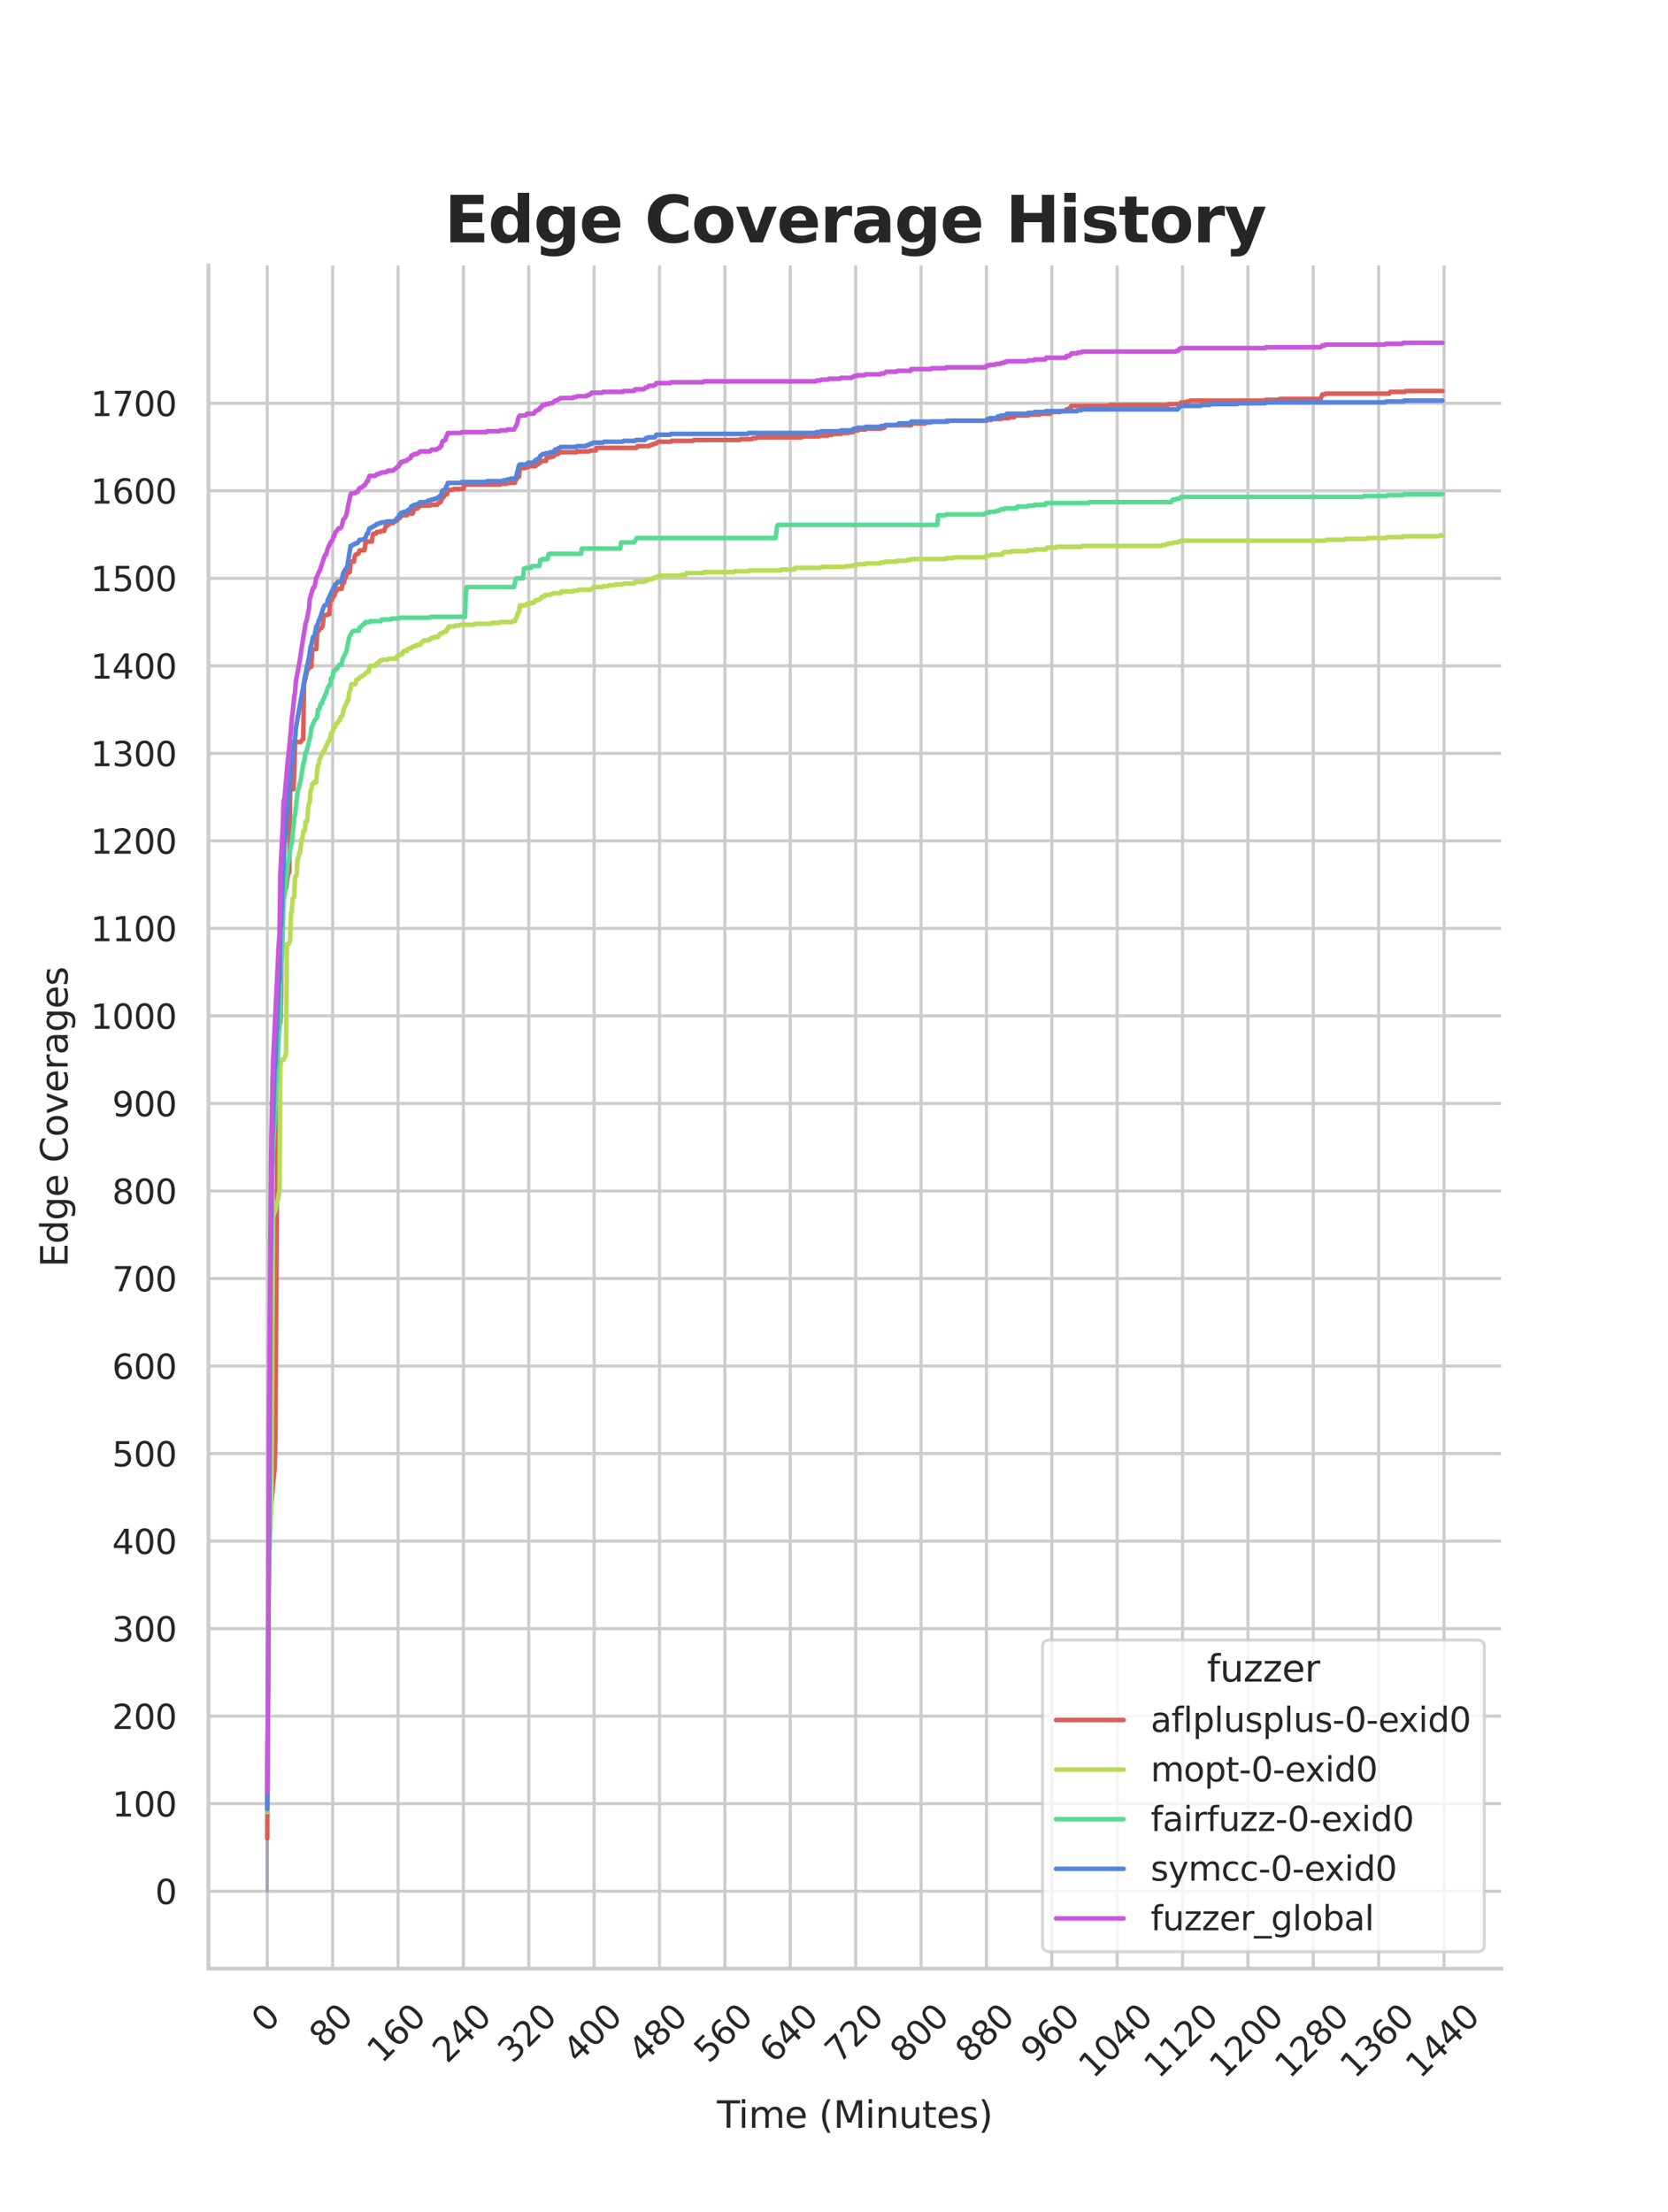 <?xml version="1.0" encoding="utf-8" standalone="no"?>
<!DOCTYPE svg PUBLIC "-//W3C//DTD SVG 1.1//EN"
  "http://www.w3.org/Graphics/SVG/1.1/DTD/svg11.dtd">
<svg xmlns:xlink="http://www.w3.org/1999/xlink" width="434.4pt" height="576pt" viewBox="0 0 434.4 576" xmlns="http://www.w3.org/2000/svg" version="1.1">
 <defs>
  <style type="text/css">*{stroke-linejoin: round; stroke-linecap: butt}</style>
 </defs>
 <g id="figure_1">
  <g id="patch_1">
   <path d="M 0 576 
L 434.4 576 
L 434.4 0 
L 0 0 
z
" style="fill: #ffffff"/>
  </g>
  <g id="axes_1">
   <g id="patch_2">
    <path d="M 54.3 512.64 
L 390.96 512.64 
L 390.96 69.12 
L 54.3 69.12 
z
" style="fill: #ffffff"/>
   </g>
   <g id="matplotlib.axis_1">
    <g id="xtick_1">
     <g id="line2d_1">
      <path d="M 69.603 512.64 
L 69.603 69.12 
" clip-path="url(#p5fc05ff2f8)" style="fill: none; stroke: #cccccc; stroke-width: 0.8; stroke-linecap: round"/>
     </g>
     <g id="text_1">
      <!-- 0 -->
      <g style="fill: #262626" transform="translate(69.34 529.627)rotate(-45)scale(0.088 -0.088)">
       <defs>
        <path id="DejaVuSans-30" d="M 2034 4250 
Q 1547 4250 1301 3770 
Q 1056 3291 1056 2328 
Q 1056 1369 1301 889 
Q 1547 409 2034 409 
Q 2525 409 2770 889 
Q 3016 1369 3016 2328 
Q 3016 3291 2770 3770 
Q 2525 4250 2034 4250 
z
M 2034 4750 
Q 2819 4750 3233 4129 
Q 3647 3509 3647 2328 
Q 3647 1150 3233 529 
Q 2819 -91 2034 -91 
Q 1250 -91 836 529 
Q 422 1150 422 2328 
Q 422 3509 836 4129 
Q 1250 4750 2034 4750 
z
" transform="scale(0.016)"/>
       </defs>
       <use xlink:href="#DejaVuSans-30"/>
      </g>
     </g>
    </g>
    <g id="xtick_2">
     <g id="line2d_2">
      <path d="M 86.629 512.64 
L 86.629 69.12 
" clip-path="url(#p5fc05ff2f8)" style="fill: none; stroke: #cccccc; stroke-width: 0.8; stroke-linecap: round"/>
     </g>
     <g id="text_2">
      <!-- 80 -->
      <g style="fill: #262626" transform="translate(84.387 533.586)rotate(-45)scale(0.088 -0.088)">
       <defs>
        <path id="DejaVuSans-38" d="M 2034 2216 
Q 1584 2216 1326 1975 
Q 1069 1734 1069 1313 
Q 1069 891 1326 650 
Q 1584 409 2034 409 
Q 2484 409 2743 651 
Q 3003 894 3003 1313 
Q 3003 1734 2745 1975 
Q 2488 2216 2034 2216 
z
M 1403 2484 
Q 997 2584 770 2862 
Q 544 3141 544 3541 
Q 544 4100 942 4425 
Q 1341 4750 2034 4750 
Q 2731 4750 3128 4425 
Q 3525 4100 3525 3541 
Q 3525 3141 3298 2862 
Q 3072 2584 2669 2484 
Q 3125 2378 3379 2068 
Q 3634 1759 3634 1313 
Q 3634 634 3220 271 
Q 2806 -91 2034 -91 
Q 1263 -91 848 271 
Q 434 634 434 1313 
Q 434 1759 690 2068 
Q 947 2378 1403 2484 
z
M 1172 3481 
Q 1172 3119 1398 2916 
Q 1625 2713 2034 2713 
Q 2441 2713 2670 2916 
Q 2900 3119 2900 3481 
Q 2900 3844 2670 4047 
Q 2441 4250 2034 4250 
Q 1625 4250 1398 4047 
Q 1172 3844 1172 3481 
z
" transform="scale(0.016)"/>
       </defs>
       <use xlink:href="#DejaVuSans-38"/>
       <use xlink:href="#DejaVuSans-30" x="63.623"/>
      </g>
     </g>
    </g>
    <g id="xtick_3">
     <g id="line2d_3">
      <path d="M 103.656 512.64 
L 103.656 69.12 
" clip-path="url(#p5fc05ff2f8)" style="fill: none; stroke: #cccccc; stroke-width: 0.8; stroke-linecap: round"/>
     </g>
     <g id="text_3">
      <!-- 160 -->
      <g style="fill: #262626" transform="translate(99.434 537.545)rotate(-45)scale(0.088 -0.088)">
       <defs>
        <path id="DejaVuSans-31" d="M 794 531 
L 1825 531 
L 1825 4091 
L 703 3866 
L 703 4441 
L 1819 4666 
L 2450 4666 
L 2450 531 
L 3481 531 
L 3481 0 
L 794 0 
L 794 531 
z
" transform="scale(0.016)"/>
        <path id="DejaVuSans-36" d="M 2113 2584 
Q 1688 2584 1439 2293 
Q 1191 2003 1191 1497 
Q 1191 994 1439 701 
Q 1688 409 2113 409 
Q 2538 409 2786 701 
Q 3034 994 3034 1497 
Q 3034 2003 2786 2293 
Q 2538 2584 2113 2584 
z
M 3366 4563 
L 3366 3988 
Q 3128 4100 2886 4159 
Q 2644 4219 2406 4219 
Q 1781 4219 1451 3797 
Q 1122 3375 1075 2522 
Q 1259 2794 1537 2939 
Q 1816 3084 2150 3084 
Q 2853 3084 3261 2657 
Q 3669 2231 3669 1497 
Q 3669 778 3244 343 
Q 2819 -91 2113 -91 
Q 1303 -91 875 529 
Q 447 1150 447 2328 
Q 447 3434 972 4092 
Q 1497 4750 2381 4750 
Q 2619 4750 2861 4703 
Q 3103 4656 3366 4563 
z
" transform="scale(0.016)"/>
       </defs>
       <use xlink:href="#DejaVuSans-31"/>
       <use xlink:href="#DejaVuSans-36" x="63.623"/>
       <use xlink:href="#DejaVuSans-30" x="127.246"/>
      </g>
     </g>
    </g>
    <g id="xtick_4">
     <g id="line2d_4">
      <path d="M 120.683 512.64 
L 120.683 69.12 
" clip-path="url(#p5fc05ff2f8)" style="fill: none; stroke: #cccccc; stroke-width: 0.8; stroke-linecap: round"/>
     </g>
     <g id="text_4">
      <!-- 240 -->
      <g style="fill: #262626" transform="translate(116.461 537.545)rotate(-45)scale(0.088 -0.088)">
       <defs>
        <path id="DejaVuSans-32" d="M 1228 531 
L 3431 531 
L 3431 0 
L 469 0 
L 469 531 
Q 828 903 1448 1529 
Q 2069 2156 2228 2338 
Q 2531 2678 2651 2914 
Q 2772 3150 2772 3378 
Q 2772 3750 2511 3984 
Q 2250 4219 1831 4219 
Q 1534 4219 1204 4116 
Q 875 4013 500 3803 
L 500 4441 
Q 881 4594 1212 4672 
Q 1544 4750 1819 4750 
Q 2544 4750 2975 4387 
Q 3406 4025 3406 3419 
Q 3406 3131 3298 2873 
Q 3191 2616 2906 2266 
Q 2828 2175 2409 1742 
Q 1991 1309 1228 531 
z
" transform="scale(0.016)"/>
        <path id="DejaVuSans-34" d="M 2419 4116 
L 825 1625 
L 2419 1625 
L 2419 4116 
z
M 2253 4666 
L 3047 4666 
L 3047 1625 
L 3713 1625 
L 3713 1100 
L 3047 1100 
L 3047 0 
L 2419 0 
L 2419 1100 
L 313 1100 
L 313 1709 
L 2253 4666 
z
" transform="scale(0.016)"/>
       </defs>
       <use xlink:href="#DejaVuSans-32"/>
       <use xlink:href="#DejaVuSans-34" x="63.623"/>
       <use xlink:href="#DejaVuSans-30" x="127.246"/>
      </g>
     </g>
    </g>
    <g id="xtick_5">
     <g id="line2d_5">
      <path d="M 137.709 512.64 
L 137.709 69.12 
" clip-path="url(#p5fc05ff2f8)" style="fill: none; stroke: #cccccc; stroke-width: 0.8; stroke-linecap: round"/>
     </g>
     <g id="text_5">
      <!-- 320 -->
      <g style="fill: #262626" transform="translate(133.488 537.545)rotate(-45)scale(0.088 -0.088)">
       <defs>
        <path id="DejaVuSans-33" d="M 2597 2516 
Q 3050 2419 3304 2112 
Q 3559 1806 3559 1356 
Q 3559 666 3084 287 
Q 2609 -91 1734 -91 
Q 1441 -91 1130 -33 
Q 819 25 488 141 
L 488 750 
Q 750 597 1062 519 
Q 1375 441 1716 441 
Q 2309 441 2620 675 
Q 2931 909 2931 1356 
Q 2931 1769 2642 2001 
Q 2353 2234 1838 2234 
L 1294 2234 
L 1294 2753 
L 1863 2753 
Q 2328 2753 2575 2939 
Q 2822 3125 2822 3475 
Q 2822 3834 2567 4026 
Q 2313 4219 1838 4219 
Q 1578 4219 1281 4162 
Q 984 4106 628 3988 
L 628 4550 
Q 988 4650 1302 4700 
Q 1616 4750 1894 4750 
Q 2613 4750 3031 4423 
Q 3450 4097 3450 3541 
Q 3450 3153 3228 2886 
Q 3006 2619 2597 2516 
z
" transform="scale(0.016)"/>
       </defs>
       <use xlink:href="#DejaVuSans-33"/>
       <use xlink:href="#DejaVuSans-32" x="63.623"/>
       <use xlink:href="#DejaVuSans-30" x="127.246"/>
      </g>
     </g>
    </g>
    <g id="xtick_6">
     <g id="line2d_6">
      <path d="M 154.736 512.64 
L 154.736 69.12 
" clip-path="url(#p5fc05ff2f8)" style="fill: none; stroke: #cccccc; stroke-width: 0.8; stroke-linecap: round"/>
     </g>
     <g id="text_6">
      <!-- 400 -->
      <g style="fill: #262626" transform="translate(150.515 537.545)rotate(-45)scale(0.088 -0.088)">
       <use xlink:href="#DejaVuSans-34"/>
       <use xlink:href="#DejaVuSans-30" x="63.623"/>
       <use xlink:href="#DejaVuSans-30" x="127.246"/>
      </g>
     </g>
    </g>
    <g id="xtick_7">
     <g id="line2d_7">
      <path d="M 171.763 512.64 
L 171.763 69.12 
" clip-path="url(#p5fc05ff2f8)" style="fill: none; stroke: #cccccc; stroke-width: 0.8; stroke-linecap: round"/>
     </g>
     <g id="text_7">
      <!-- 480 -->
      <g style="fill: #262626" transform="translate(167.541 537.545)rotate(-45)scale(0.088 -0.088)">
       <use xlink:href="#DejaVuSans-34"/>
       <use xlink:href="#DejaVuSans-38" x="63.623"/>
       <use xlink:href="#DejaVuSans-30" x="127.246"/>
      </g>
     </g>
    </g>
    <g id="xtick_8">
     <g id="line2d_8">
      <path d="M 188.789 512.64 
L 188.789 69.12 
" clip-path="url(#p5fc05ff2f8)" style="fill: none; stroke: #cccccc; stroke-width: 0.8; stroke-linecap: round"/>
     </g>
     <g id="text_8">
      <!-- 560 -->
      <g style="fill: #262626" transform="translate(184.568 537.545)rotate(-45)scale(0.088 -0.088)">
       <defs>
        <path id="DejaVuSans-35" d="M 691 4666 
L 3169 4666 
L 3169 4134 
L 1269 4134 
L 1269 2991 
Q 1406 3038 1543 3061 
Q 1681 3084 1819 3084 
Q 2600 3084 3056 2656 
Q 3513 2228 3513 1497 
Q 3513 744 3044 326 
Q 2575 -91 1722 -91 
Q 1428 -91 1123 -41 
Q 819 9 494 109 
L 494 744 
Q 775 591 1075 516 
Q 1375 441 1709 441 
Q 2250 441 2565 725 
Q 2881 1009 2881 1497 
Q 2881 1984 2565 2268 
Q 2250 2553 1709 2553 
Q 1456 2553 1204 2497 
Q 953 2441 691 2322 
L 691 4666 
z
" transform="scale(0.016)"/>
       </defs>
       <use xlink:href="#DejaVuSans-35"/>
       <use xlink:href="#DejaVuSans-36" x="63.623"/>
       <use xlink:href="#DejaVuSans-30" x="127.246"/>
      </g>
     </g>
    </g>
    <g id="xtick_9">
     <g id="line2d_9">
      <path d="M 205.816 512.64 
L 205.816 69.12 
" clip-path="url(#p5fc05ff2f8)" style="fill: none; stroke: #cccccc; stroke-width: 0.8; stroke-linecap: round"/>
     </g>
     <g id="text_9">
      <!-- 640 -->
      <g style="fill: #262626" transform="translate(201.595 537.545)rotate(-45)scale(0.088 -0.088)">
       <use xlink:href="#DejaVuSans-36"/>
       <use xlink:href="#DejaVuSans-34" x="63.623"/>
       <use xlink:href="#DejaVuSans-30" x="127.246"/>
      </g>
     </g>
    </g>
    <g id="xtick_10">
     <g id="line2d_10">
      <path d="M 222.843 512.64 
L 222.843 69.12 
" clip-path="url(#p5fc05ff2f8)" style="fill: none; stroke: #cccccc; stroke-width: 0.8; stroke-linecap: round"/>
     </g>
     <g id="text_10">
      <!-- 720 -->
      <g style="fill: #262626" transform="translate(218.621 537.545)rotate(-45)scale(0.088 -0.088)">
       <defs>
        <path id="DejaVuSans-37" d="M 525 4666 
L 3525 4666 
L 3525 4397 
L 1831 0 
L 1172 0 
L 2766 4134 
L 525 4134 
L 525 4666 
z
" transform="scale(0.016)"/>
       </defs>
       <use xlink:href="#DejaVuSans-37"/>
       <use xlink:href="#DejaVuSans-32" x="63.623"/>
       <use xlink:href="#DejaVuSans-30" x="127.246"/>
      </g>
     </g>
    </g>
    <g id="xtick_11">
     <g id="line2d_11">
      <path d="M 239.87 512.64 
L 239.87 69.12 
" clip-path="url(#p5fc05ff2f8)" style="fill: none; stroke: #cccccc; stroke-width: 0.8; stroke-linecap: round"/>
     </g>
     <g id="text_11">
      <!-- 800 -->
      <g style="fill: #262626" transform="translate(235.648 537.545)rotate(-45)scale(0.088 -0.088)">
       <use xlink:href="#DejaVuSans-38"/>
       <use xlink:href="#DejaVuSans-30" x="63.623"/>
       <use xlink:href="#DejaVuSans-30" x="127.246"/>
      </g>
     </g>
    </g>
    <g id="xtick_12">
     <g id="line2d_12">
      <path d="M 256.896 512.64 
L 256.896 69.12 
" clip-path="url(#p5fc05ff2f8)" style="fill: none; stroke: #cccccc; stroke-width: 0.8; stroke-linecap: round"/>
     </g>
     <g id="text_12">
      <!-- 880 -->
      <g style="fill: #262626" transform="translate(252.675 537.545)rotate(-45)scale(0.088 -0.088)">
       <use xlink:href="#DejaVuSans-38"/>
       <use xlink:href="#DejaVuSans-38" x="63.623"/>
       <use xlink:href="#DejaVuSans-30" x="127.246"/>
      </g>
     </g>
    </g>
    <g id="xtick_13">
     <g id="line2d_13">
      <path d="M 273.923 512.64 
L 273.923 69.12 
" clip-path="url(#p5fc05ff2f8)" style="fill: none; stroke: #cccccc; stroke-width: 0.8; stroke-linecap: round"/>
     </g>
     <g id="text_13">
      <!-- 960 -->
      <g style="fill: #262626" transform="translate(269.701 537.545)rotate(-45)scale(0.088 -0.088)">
       <defs>
        <path id="DejaVuSans-39" d="M 703 97 
L 703 672 
Q 941 559 1184 500 
Q 1428 441 1663 441 
Q 2288 441 2617 861 
Q 2947 1281 2994 2138 
Q 2813 1869 2534 1725 
Q 2256 1581 1919 1581 
Q 1219 1581 811 2004 
Q 403 2428 403 3163 
Q 403 3881 828 4315 
Q 1253 4750 1959 4750 
Q 2769 4750 3195 4129 
Q 3622 3509 3622 2328 
Q 3622 1225 3098 567 
Q 2575 -91 1691 -91 
Q 1453 -91 1209 -44 
Q 966 3 703 97 
z
M 1959 2075 
Q 2384 2075 2632 2365 
Q 2881 2656 2881 3163 
Q 2881 3666 2632 3958 
Q 2384 4250 1959 4250 
Q 1534 4250 1286 3958 
Q 1038 3666 1038 3163 
Q 1038 2656 1286 2365 
Q 1534 2075 1959 2075 
z
" transform="scale(0.016)"/>
       </defs>
       <use xlink:href="#DejaVuSans-39"/>
       <use xlink:href="#DejaVuSans-36" x="63.623"/>
       <use xlink:href="#DejaVuSans-30" x="127.246"/>
      </g>
     </g>
    </g>
    <g id="xtick_14">
     <g id="line2d_14">
      <path d="M 290.95 512.64 
L 290.95 69.12 
" clip-path="url(#p5fc05ff2f8)" style="fill: none; stroke: #cccccc; stroke-width: 0.8; stroke-linecap: round"/>
     </g>
     <g id="text_14">
      <!-- 1040 -->
      <g style="fill: #262626" transform="translate(284.748 541.505)rotate(-45)scale(0.088 -0.088)">
       <use xlink:href="#DejaVuSans-31"/>
       <use xlink:href="#DejaVuSans-30" x="63.623"/>
       <use xlink:href="#DejaVuSans-34" x="127.246"/>
       <use xlink:href="#DejaVuSans-30" x="190.869"/>
      </g>
     </g>
    </g>
    <g id="xtick_15">
     <g id="line2d_15">
      <path d="M 307.976 512.64 
L 307.976 69.12 
" clip-path="url(#p5fc05ff2f8)" style="fill: none; stroke: #cccccc; stroke-width: 0.8; stroke-linecap: round"/>
     </g>
     <g id="text_15">
      <!-- 1120 -->
      <g style="fill: #262626" transform="translate(301.775 541.505)rotate(-45)scale(0.088 -0.088)">
       <use xlink:href="#DejaVuSans-31"/>
       <use xlink:href="#DejaVuSans-31" x="63.623"/>
       <use xlink:href="#DejaVuSans-32" x="127.246"/>
       <use xlink:href="#DejaVuSans-30" x="190.869"/>
      </g>
     </g>
    </g>
    <g id="xtick_16">
     <g id="line2d_16">
      <path d="M 325.003 512.64 
L 325.003 69.12 
" clip-path="url(#p5fc05ff2f8)" style="fill: none; stroke: #cccccc; stroke-width: 0.8; stroke-linecap: round"/>
     </g>
     <g id="text_16">
      <!-- 1200 -->
      <g style="fill: #262626" transform="translate(318.802 541.505)rotate(-45)scale(0.088 -0.088)">
       <use xlink:href="#DejaVuSans-31"/>
       <use xlink:href="#DejaVuSans-32" x="63.623"/>
       <use xlink:href="#DejaVuSans-30" x="127.246"/>
       <use xlink:href="#DejaVuSans-30" x="190.869"/>
      </g>
     </g>
    </g>
    <g id="xtick_17">
     <g id="line2d_17">
      <path d="M 342.03 512.64 
L 342.03 69.12 
" clip-path="url(#p5fc05ff2f8)" style="fill: none; stroke: #cccccc; stroke-width: 0.8; stroke-linecap: round"/>
     </g>
     <g id="text_17">
      <!-- 1280 -->
      <g style="fill: #262626" transform="translate(335.828 541.505)rotate(-45)scale(0.088 -0.088)">
       <use xlink:href="#DejaVuSans-31"/>
       <use xlink:href="#DejaVuSans-32" x="63.623"/>
       <use xlink:href="#DejaVuSans-38" x="127.246"/>
       <use xlink:href="#DejaVuSans-30" x="190.869"/>
      </g>
     </g>
    </g>
    <g id="xtick_18">
     <g id="line2d_18">
      <path d="M 359.056 512.64 
L 359.056 69.12 
" clip-path="url(#p5fc05ff2f8)" style="fill: none; stroke: #cccccc; stroke-width: 0.8; stroke-linecap: round"/>
     </g>
     <g id="text_18">
      <!-- 1360 -->
      <g style="fill: #262626" transform="translate(352.855 541.505)rotate(-45)scale(0.088 -0.088)">
       <use xlink:href="#DejaVuSans-31"/>
       <use xlink:href="#DejaVuSans-33" x="63.623"/>
       <use xlink:href="#DejaVuSans-36" x="127.246"/>
       <use xlink:href="#DejaVuSans-30" x="190.869"/>
      </g>
     </g>
    </g>
    <g id="xtick_19">
     <g id="line2d_19">
      <path d="M 376.083 512.64 
L 376.083 69.12 
" clip-path="url(#p5fc05ff2f8)" style="fill: none; stroke: #cccccc; stroke-width: 0.8; stroke-linecap: round"/>
     </g>
     <g id="text_19">
      <!-- 1440 -->
      <g style="fill: #262626" transform="translate(369.882 541.505)rotate(-45)scale(0.088 -0.088)">
       <use xlink:href="#DejaVuSans-31"/>
       <use xlink:href="#DejaVuSans-34" x="63.623"/>
       <use xlink:href="#DejaVuSans-34" x="127.246"/>
       <use xlink:href="#DejaVuSans-30" x="190.869"/>
      </g>
     </g>
    </g>
    <g id="text_20">
     <!-- Time (Minutes) -->
     <g style="fill: #262626" transform="translate(186.72 554.093)scale(0.096 -0.096)">
      <defs>
       <path id="DejaVuSans-54" d="M -19 4666 
L 3928 4666 
L 3928 4134 
L 2272 4134 
L 2272 0 
L 1638 0 
L 1638 4134 
L -19 4134 
L -19 4666 
z
" transform="scale(0.016)"/>
       <path id="DejaVuSans-69" d="M 603 3500 
L 1178 3500 
L 1178 0 
L 603 0 
L 603 3500 
z
M 603 4863 
L 1178 4863 
L 1178 4134 
L 603 4134 
L 603 4863 
z
" transform="scale(0.016)"/>
       <path id="DejaVuSans-6d" d="M 3328 2828 
Q 3544 3216 3844 3400 
Q 4144 3584 4550 3584 
Q 5097 3584 5394 3201 
Q 5691 2819 5691 2113 
L 5691 0 
L 5113 0 
L 5113 2094 
Q 5113 2597 4934 2840 
Q 4756 3084 4391 3084 
Q 3944 3084 3684 2787 
Q 3425 2491 3425 1978 
L 3425 0 
L 2847 0 
L 2847 2094 
Q 2847 2600 2669 2842 
Q 2491 3084 2119 3084 
Q 1678 3084 1418 2786 
Q 1159 2488 1159 1978 
L 1159 0 
L 581 0 
L 581 3500 
L 1159 3500 
L 1159 2956 
Q 1356 3278 1631 3431 
Q 1906 3584 2284 3584 
Q 2666 3584 2933 3390 
Q 3200 3197 3328 2828 
z
" transform="scale(0.016)"/>
       <path id="DejaVuSans-65" d="M 3597 1894 
L 3597 1613 
L 953 1613 
Q 991 1019 1311 708 
Q 1631 397 2203 397 
Q 2534 397 2845 478 
Q 3156 559 3463 722 
L 3463 178 
Q 3153 47 2828 -22 
Q 2503 -91 2169 -91 
Q 1331 -91 842 396 
Q 353 884 353 1716 
Q 353 2575 817 3079 
Q 1281 3584 2069 3584 
Q 2775 3584 3186 3129 
Q 3597 2675 3597 1894 
z
M 3022 2063 
Q 3016 2534 2758 2815 
Q 2500 3097 2075 3097 
Q 1594 3097 1305 2825 
Q 1016 2553 972 2059 
L 3022 2063 
z
" transform="scale(0.016)"/>
       <path id="DejaVuSans-20" transform="scale(0.016)"/>
       <path id="DejaVuSans-28" d="M 1984 4856 
Q 1566 4138 1362 3434 
Q 1159 2731 1159 2009 
Q 1159 1288 1364 580 
Q 1569 -128 1984 -844 
L 1484 -844 
Q 1016 -109 783 600 
Q 550 1309 550 2009 
Q 550 2706 781 3412 
Q 1013 4119 1484 4856 
L 1984 4856 
z
" transform="scale(0.016)"/>
       <path id="DejaVuSans-4d" d="M 628 4666 
L 1569 4666 
L 2759 1491 
L 3956 4666 
L 4897 4666 
L 4897 0 
L 4281 0 
L 4281 4097 
L 3078 897 
L 2444 897 
L 1241 4097 
L 1241 0 
L 628 0 
L 628 4666 
z
" transform="scale(0.016)"/>
       <path id="DejaVuSans-6e" d="M 3513 2113 
L 3513 0 
L 2938 0 
L 2938 2094 
Q 2938 2591 2744 2837 
Q 2550 3084 2163 3084 
Q 1697 3084 1428 2787 
Q 1159 2491 1159 1978 
L 1159 0 
L 581 0 
L 581 3500 
L 1159 3500 
L 1159 2956 
Q 1366 3272 1645 3428 
Q 1925 3584 2291 3584 
Q 2894 3584 3203 3211 
Q 3513 2838 3513 2113 
z
" transform="scale(0.016)"/>
       <path id="DejaVuSans-75" d="M 544 1381 
L 544 3500 
L 1119 3500 
L 1119 1403 
Q 1119 906 1312 657 
Q 1506 409 1894 409 
Q 2359 409 2629 706 
Q 2900 1003 2900 1516 
L 2900 3500 
L 3475 3500 
L 3475 0 
L 2900 0 
L 2900 538 
Q 2691 219 2414 64 
Q 2138 -91 1772 -91 
Q 1169 -91 856 284 
Q 544 659 544 1381 
z
M 1991 3584 
L 1991 3584 
z
" transform="scale(0.016)"/>
       <path id="DejaVuSans-74" d="M 1172 4494 
L 1172 3500 
L 2356 3500 
L 2356 3053 
L 1172 3053 
L 1172 1153 
Q 1172 725 1289 603 
Q 1406 481 1766 481 
L 2356 481 
L 2356 0 
L 1766 0 
Q 1100 0 847 248 
Q 594 497 594 1153 
L 594 3053 
L 172 3053 
L 172 3500 
L 594 3500 
L 594 4494 
L 1172 4494 
z
" transform="scale(0.016)"/>
       <path id="DejaVuSans-73" d="M 2834 3397 
L 2834 2853 
Q 2591 2978 2328 3040 
Q 2066 3103 1784 3103 
Q 1356 3103 1142 2972 
Q 928 2841 928 2578 
Q 928 2378 1081 2264 
Q 1234 2150 1697 2047 
L 1894 2003 
Q 2506 1872 2764 1633 
Q 3022 1394 3022 966 
Q 3022 478 2636 193 
Q 2250 -91 1575 -91 
Q 1294 -91 989 -36 
Q 684 19 347 128 
L 347 722 
Q 666 556 975 473 
Q 1284 391 1588 391 
Q 1994 391 2212 530 
Q 2431 669 2431 922 
Q 2431 1156 2273 1281 
Q 2116 1406 1581 1522 
L 1381 1569 
Q 847 1681 609 1914 
Q 372 2147 372 2553 
Q 372 3047 722 3315 
Q 1072 3584 1716 3584 
Q 2034 3584 2315 3537 
Q 2597 3491 2834 3397 
z
" transform="scale(0.016)"/>
       <path id="DejaVuSans-29" d="M 513 4856 
L 1013 4856 
Q 1481 4119 1714 3412 
Q 1947 2706 1947 2009 
Q 1947 1309 1714 600 
Q 1481 -109 1013 -844 
L 513 -844 
Q 928 -128 1133 580 
Q 1338 1288 1338 2009 
Q 1338 2731 1133 3434 
Q 928 4138 513 4856 
z
" transform="scale(0.016)"/>
      </defs>
      <use xlink:href="#DejaVuSans-54"/>
      <use xlink:href="#DejaVuSans-69" x="57.959"/>
      <use xlink:href="#DejaVuSans-6d" x="85.742"/>
      <use xlink:href="#DejaVuSans-65" x="183.154"/>
      <use xlink:href="#DejaVuSans-20" x="244.678"/>
      <use xlink:href="#DejaVuSans-28" x="276.465"/>
      <use xlink:href="#DejaVuSans-4d" x="315.479"/>
      <use xlink:href="#DejaVuSans-69" x="401.758"/>
      <use xlink:href="#DejaVuSans-6e" x="429.541"/>
      <use xlink:href="#DejaVuSans-75" x="492.92"/>
      <use xlink:href="#DejaVuSans-74" x="556.299"/>
      <use xlink:href="#DejaVuSans-65" x="595.508"/>
      <use xlink:href="#DejaVuSans-73" x="657.031"/>
      <use xlink:href="#DejaVuSans-29" x="709.131"/>
     </g>
    </g>
   </g>
   <g id="matplotlib.axis_2">
    <g id="ytick_1">
     <g id="line2d_20">
      <path d="M 54.3 492.48 
L 390.96 492.48 
" clip-path="url(#p5fc05ff2f8)" style="fill: none; stroke: #cccccc; stroke-width: 0.8; stroke-linecap: round"/>
     </g>
     <g id="text_21">
      <!-- 0 -->
      <g style="fill: #262626" transform="translate(40.401 495.823)scale(0.088 -0.088)">
       <use xlink:href="#DejaVuSans-30"/>
      </g>
     </g>
    </g>
    <g id="ytick_2">
     <g id="line2d_21">
      <path d="M 54.3 469.687 
L 390.96 469.687 
" clip-path="url(#p5fc05ff2f8)" style="fill: none; stroke: #cccccc; stroke-width: 0.8; stroke-linecap: round"/>
     </g>
     <g id="text_22">
      <!-- 100 -->
      <g style="fill: #262626" transform="translate(29.203 473.031)scale(0.088 -0.088)">
       <use xlink:href="#DejaVuSans-31"/>
       <use xlink:href="#DejaVuSans-30" x="63.623"/>
       <use xlink:href="#DejaVuSans-30" x="127.246"/>
      </g>
     </g>
    </g>
    <g id="ytick_3">
     <g id="line2d_22">
      <path d="M 54.3 446.895 
L 390.96 446.895 
" clip-path="url(#p5fc05ff2f8)" style="fill: none; stroke: #cccccc; stroke-width: 0.8; stroke-linecap: round"/>
     </g>
     <g id="text_23">
      <!-- 200 -->
      <g style="fill: #262626" transform="translate(29.203 450.238)scale(0.088 -0.088)">
       <use xlink:href="#DejaVuSans-32"/>
       <use xlink:href="#DejaVuSans-30" x="63.623"/>
       <use xlink:href="#DejaVuSans-30" x="127.246"/>
      </g>
     </g>
    </g>
    <g id="ytick_4">
     <g id="line2d_23">
      <path d="M 54.3 424.102 
L 390.96 424.102 
" clip-path="url(#p5fc05ff2f8)" style="fill: none; stroke: #cccccc; stroke-width: 0.8; stroke-linecap: round"/>
     </g>
     <g id="text_24">
      <!-- 300 -->
      <g style="fill: #262626" transform="translate(29.203 427.446)scale(0.088 -0.088)">
       <use xlink:href="#DejaVuSans-33"/>
       <use xlink:href="#DejaVuSans-30" x="63.623"/>
       <use xlink:href="#DejaVuSans-30" x="127.246"/>
      </g>
     </g>
    </g>
    <g id="ytick_5">
     <g id="line2d_24">
      <path d="M 54.3 401.31 
L 390.96 401.31 
" clip-path="url(#p5fc05ff2f8)" style="fill: none; stroke: #cccccc; stroke-width: 0.8; stroke-linecap: round"/>
     </g>
     <g id="text_25">
      <!-- 400 -->
      <g style="fill: #262626" transform="translate(29.203 404.653)scale(0.088 -0.088)">
       <use xlink:href="#DejaVuSans-34"/>
       <use xlink:href="#DejaVuSans-30" x="63.623"/>
       <use xlink:href="#DejaVuSans-30" x="127.246"/>
      </g>
     </g>
    </g>
    <g id="ytick_6">
     <g id="line2d_25">
      <path d="M 54.3 378.517 
L 390.96 378.517 
" clip-path="url(#p5fc05ff2f8)" style="fill: none; stroke: #cccccc; stroke-width: 0.8; stroke-linecap: round"/>
     </g>
     <g id="text_26">
      <!-- 500 -->
      <g style="fill: #262626" transform="translate(29.203 381.861)scale(0.088 -0.088)">
       <use xlink:href="#DejaVuSans-35"/>
       <use xlink:href="#DejaVuSans-30" x="63.623"/>
       <use xlink:href="#DejaVuSans-30" x="127.246"/>
      </g>
     </g>
    </g>
    <g id="ytick_7">
     <g id="line2d_26">
      <path d="M 54.3 355.725 
L 390.96 355.725 
" clip-path="url(#p5fc05ff2f8)" style="fill: none; stroke: #cccccc; stroke-width: 0.8; stroke-linecap: round"/>
     </g>
     <g id="text_27">
      <!-- 600 -->
      <g style="fill: #262626" transform="translate(29.203 359.068)scale(0.088 -0.088)">
       <use xlink:href="#DejaVuSans-36"/>
       <use xlink:href="#DejaVuSans-30" x="63.623"/>
       <use xlink:href="#DejaVuSans-30" x="127.246"/>
      </g>
     </g>
    </g>
    <g id="ytick_8">
     <g id="line2d_27">
      <path d="M 54.3 332.932 
L 390.96 332.932 
" clip-path="url(#p5fc05ff2f8)" style="fill: none; stroke: #cccccc; stroke-width: 0.8; stroke-linecap: round"/>
     </g>
     <g id="text_28">
      <!-- 700 -->
      <g style="fill: #262626" transform="translate(29.203 336.276)scale(0.088 -0.088)">
       <use xlink:href="#DejaVuSans-37"/>
       <use xlink:href="#DejaVuSans-30" x="63.623"/>
       <use xlink:href="#DejaVuSans-30" x="127.246"/>
      </g>
     </g>
    </g>
    <g id="ytick_9">
     <g id="line2d_28">
      <path d="M 54.3 310.14 
L 390.96 310.14 
" clip-path="url(#p5fc05ff2f8)" style="fill: none; stroke: #cccccc; stroke-width: 0.8; stroke-linecap: round"/>
     </g>
     <g id="text_29">
      <!-- 800 -->
      <g style="fill: #262626" transform="translate(29.203 313.483)scale(0.088 -0.088)">
       <use xlink:href="#DejaVuSans-38"/>
       <use xlink:href="#DejaVuSans-30" x="63.623"/>
       <use xlink:href="#DejaVuSans-30" x="127.246"/>
      </g>
     </g>
    </g>
    <g id="ytick_10">
     <g id="line2d_29">
      <path d="M 54.3 287.347 
L 390.96 287.347 
" clip-path="url(#p5fc05ff2f8)" style="fill: none; stroke: #cccccc; stroke-width: 0.8; stroke-linecap: round"/>
     </g>
     <g id="text_30">
      <!-- 900 -->
      <g style="fill: #262626" transform="translate(29.203 290.69)scale(0.088 -0.088)">
       <use xlink:href="#DejaVuSans-39"/>
       <use xlink:href="#DejaVuSans-30" x="63.623"/>
       <use xlink:href="#DejaVuSans-30" x="127.246"/>
      </g>
     </g>
    </g>
    <g id="ytick_11">
     <g id="line2d_30">
      <path d="M 54.3 264.555 
L 390.96 264.555 
" clip-path="url(#p5fc05ff2f8)" style="fill: none; stroke: #cccccc; stroke-width: 0.8; stroke-linecap: round"/>
     </g>
     <g id="text_31">
      <!-- 1000 -->
      <g style="fill: #262626" transform="translate(23.604 267.898)scale(0.088 -0.088)">
       <use xlink:href="#DejaVuSans-31"/>
       <use xlink:href="#DejaVuSans-30" x="63.623"/>
       <use xlink:href="#DejaVuSans-30" x="127.246"/>
       <use xlink:href="#DejaVuSans-30" x="190.869"/>
      </g>
     </g>
    </g>
    <g id="ytick_12">
     <g id="line2d_31">
      <path d="M 54.3 241.762 
L 390.96 241.762 
" clip-path="url(#p5fc05ff2f8)" style="fill: none; stroke: #cccccc; stroke-width: 0.8; stroke-linecap: round"/>
     </g>
     <g id="text_32">
      <!-- 1100 -->
      <g style="fill: #262626" transform="translate(23.604 245.105)scale(0.088 -0.088)">
       <use xlink:href="#DejaVuSans-31"/>
       <use xlink:href="#DejaVuSans-31" x="63.623"/>
       <use xlink:href="#DejaVuSans-30" x="127.246"/>
       <use xlink:href="#DejaVuSans-30" x="190.869"/>
      </g>
     </g>
    </g>
    <g id="ytick_13">
     <g id="line2d_32">
      <path d="M 54.3 218.97 
L 390.96 218.97 
" clip-path="url(#p5fc05ff2f8)" style="fill: none; stroke: #cccccc; stroke-width: 0.8; stroke-linecap: round"/>
     </g>
     <g id="text_33">
      <!-- 1200 -->
      <g style="fill: #262626" transform="translate(23.604 222.313)scale(0.088 -0.088)">
       <use xlink:href="#DejaVuSans-31"/>
       <use xlink:href="#DejaVuSans-32" x="63.623"/>
       <use xlink:href="#DejaVuSans-30" x="127.246"/>
       <use xlink:href="#DejaVuSans-30" x="190.869"/>
      </g>
     </g>
    </g>
    <g id="ytick_14">
     <g id="line2d_33">
      <path d="M 54.3 196.177 
L 390.96 196.177 
" clip-path="url(#p5fc05ff2f8)" style="fill: none; stroke: #cccccc; stroke-width: 0.8; stroke-linecap: round"/>
     </g>
     <g id="text_34">
      <!-- 1300 -->
      <g style="fill: #262626" transform="translate(23.604 199.52)scale(0.088 -0.088)">
       <use xlink:href="#DejaVuSans-31"/>
       <use xlink:href="#DejaVuSans-33" x="63.623"/>
       <use xlink:href="#DejaVuSans-30" x="127.246"/>
       <use xlink:href="#DejaVuSans-30" x="190.869"/>
      </g>
     </g>
    </g>
    <g id="ytick_15">
     <g id="line2d_34">
      <path d="M 54.3 173.384 
L 390.96 173.384 
" clip-path="url(#p5fc05ff2f8)" style="fill: none; stroke: #cccccc; stroke-width: 0.8; stroke-linecap: round"/>
     </g>
     <g id="text_35">
      <!-- 1400 -->
      <g style="fill: #262626" transform="translate(23.604 176.728)scale(0.088 -0.088)">
       <use xlink:href="#DejaVuSans-31"/>
       <use xlink:href="#DejaVuSans-34" x="63.623"/>
       <use xlink:href="#DejaVuSans-30" x="127.246"/>
       <use xlink:href="#DejaVuSans-30" x="190.869"/>
      </g>
     </g>
    </g>
    <g id="ytick_16">
     <g id="line2d_35">
      <path d="M 54.3 150.592 
L 390.96 150.592 
" clip-path="url(#p5fc05ff2f8)" style="fill: none; stroke: #cccccc; stroke-width: 0.8; stroke-linecap: round"/>
     </g>
     <g id="text_36">
      <!-- 1500 -->
      <g style="fill: #262626" transform="translate(23.604 153.935)scale(0.088 -0.088)">
       <use xlink:href="#DejaVuSans-31"/>
       <use xlink:href="#DejaVuSans-35" x="63.623"/>
       <use xlink:href="#DejaVuSans-30" x="127.246"/>
       <use xlink:href="#DejaVuSans-30" x="190.869"/>
      </g>
     </g>
    </g>
    <g id="ytick_17">
     <g id="line2d_36">
      <path d="M 54.3 127.799 
L 390.96 127.799 
" clip-path="url(#p5fc05ff2f8)" style="fill: none; stroke: #cccccc; stroke-width: 0.8; stroke-linecap: round"/>
     </g>
     <g id="text_37">
      <!-- 1600 -->
      <g style="fill: #262626" transform="translate(23.604 131.143)scale(0.088 -0.088)">
       <use xlink:href="#DejaVuSans-31"/>
       <use xlink:href="#DejaVuSans-36" x="63.623"/>
       <use xlink:href="#DejaVuSans-30" x="127.246"/>
       <use xlink:href="#DejaVuSans-30" x="190.869"/>
      </g>
     </g>
    </g>
    <g id="ytick_18">
     <g id="line2d_37">
      <path d="M 54.3 105.007 
L 390.96 105.007 
" clip-path="url(#p5fc05ff2f8)" style="fill: none; stroke: #cccccc; stroke-width: 0.8; stroke-linecap: round"/>
     </g>
     <g id="text_38">
      <!-- 1700 -->
      <g style="fill: #262626" transform="translate(23.604 108.35)scale(0.088 -0.088)">
       <use xlink:href="#DejaVuSans-31"/>
       <use xlink:href="#DejaVuSans-37" x="63.623"/>
       <use xlink:href="#DejaVuSans-30" x="127.246"/>
       <use xlink:href="#DejaVuSans-30" x="190.869"/>
      </g>
     </g>
    </g>
    <g id="text_39">
     <!-- Edge Coverages -->
     <g style="fill: #262626" transform="translate(17.608 329.986)rotate(-90)scale(0.096 -0.096)">
      <defs>
       <path id="DejaVuSans-45" d="M 628 4666 
L 3578 4666 
L 3578 4134 
L 1259 4134 
L 1259 2753 
L 3481 2753 
L 3481 2222 
L 1259 2222 
L 1259 531 
L 3634 531 
L 3634 0 
L 628 0 
L 628 4666 
z
" transform="scale(0.016)"/>
       <path id="DejaVuSans-64" d="M 2906 2969 
L 2906 4863 
L 3481 4863 
L 3481 0 
L 2906 0 
L 2906 525 
Q 2725 213 2448 61 
Q 2172 -91 1784 -91 
Q 1150 -91 751 415 
Q 353 922 353 1747 
Q 353 2572 751 3078 
Q 1150 3584 1784 3584 
Q 2172 3584 2448 3432 
Q 2725 3281 2906 2969 
z
M 947 1747 
Q 947 1113 1208 752 
Q 1469 391 1925 391 
Q 2381 391 2643 752 
Q 2906 1113 2906 1747 
Q 2906 2381 2643 2742 
Q 2381 3103 1925 3103 
Q 1469 3103 1208 2742 
Q 947 2381 947 1747 
z
" transform="scale(0.016)"/>
       <path id="DejaVuSans-67" d="M 2906 1791 
Q 2906 2416 2648 2759 
Q 2391 3103 1925 3103 
Q 1463 3103 1205 2759 
Q 947 2416 947 1791 
Q 947 1169 1205 825 
Q 1463 481 1925 481 
Q 2391 481 2648 825 
Q 2906 1169 2906 1791 
z
M 3481 434 
Q 3481 -459 3084 -895 
Q 2688 -1331 1869 -1331 
Q 1566 -1331 1297 -1286 
Q 1028 -1241 775 -1147 
L 775 -588 
Q 1028 -725 1275 -790 
Q 1522 -856 1778 -856 
Q 2344 -856 2625 -561 
Q 2906 -266 2906 331 
L 2906 616 
Q 2728 306 2450 153 
Q 2172 0 1784 0 
Q 1141 0 747 490 
Q 353 981 353 1791 
Q 353 2603 747 3093 
Q 1141 3584 1784 3584 
Q 2172 3584 2450 3431 
Q 2728 3278 2906 2969 
L 2906 3500 
L 3481 3500 
L 3481 434 
z
" transform="scale(0.016)"/>
       <path id="DejaVuSans-43" d="M 4122 4306 
L 4122 3641 
Q 3803 3938 3442 4084 
Q 3081 4231 2675 4231 
Q 1875 4231 1450 3742 
Q 1025 3253 1025 2328 
Q 1025 1406 1450 917 
Q 1875 428 2675 428 
Q 3081 428 3442 575 
Q 3803 722 4122 1019 
L 4122 359 
Q 3791 134 3420 21 
Q 3050 -91 2638 -91 
Q 1578 -91 968 557 
Q 359 1206 359 2328 
Q 359 3453 968 4101 
Q 1578 4750 2638 4750 
Q 3056 4750 3426 4639 
Q 3797 4528 4122 4306 
z
" transform="scale(0.016)"/>
       <path id="DejaVuSans-6f" d="M 1959 3097 
Q 1497 3097 1228 2736 
Q 959 2375 959 1747 
Q 959 1119 1226 758 
Q 1494 397 1959 397 
Q 2419 397 2687 759 
Q 2956 1122 2956 1747 
Q 2956 2369 2687 2733 
Q 2419 3097 1959 3097 
z
M 1959 3584 
Q 2709 3584 3137 3096 
Q 3566 2609 3566 1747 
Q 3566 888 3137 398 
Q 2709 -91 1959 -91 
Q 1206 -91 779 398 
Q 353 888 353 1747 
Q 353 2609 779 3096 
Q 1206 3584 1959 3584 
z
" transform="scale(0.016)"/>
       <path id="DejaVuSans-76" d="M 191 3500 
L 800 3500 
L 1894 563 
L 2988 3500 
L 3597 3500 
L 2284 0 
L 1503 0 
L 191 3500 
z
" transform="scale(0.016)"/>
       <path id="DejaVuSans-72" d="M 2631 2963 
Q 2534 3019 2420 3045 
Q 2306 3072 2169 3072 
Q 1681 3072 1420 2755 
Q 1159 2438 1159 1844 
L 1159 0 
L 581 0 
L 581 3500 
L 1159 3500 
L 1159 2956 
Q 1341 3275 1631 3429 
Q 1922 3584 2338 3584 
Q 2397 3584 2469 3576 
Q 2541 3569 2628 3553 
L 2631 2963 
z
" transform="scale(0.016)"/>
       <path id="DejaVuSans-61" d="M 2194 1759 
Q 1497 1759 1228 1600 
Q 959 1441 959 1056 
Q 959 750 1161 570 
Q 1363 391 1709 391 
Q 2188 391 2477 730 
Q 2766 1069 2766 1631 
L 2766 1759 
L 2194 1759 
z
M 3341 1997 
L 3341 0 
L 2766 0 
L 2766 531 
Q 2569 213 2275 61 
Q 1981 -91 1556 -91 
Q 1019 -91 701 211 
Q 384 513 384 1019 
Q 384 1609 779 1909 
Q 1175 2209 1959 2209 
L 2766 2209 
L 2766 2266 
Q 2766 2663 2505 2880 
Q 2244 3097 1772 3097 
Q 1472 3097 1187 3025 
Q 903 2953 641 2809 
L 641 3341 
Q 956 3463 1253 3523 
Q 1550 3584 1831 3584 
Q 2591 3584 2966 3190 
Q 3341 2797 3341 1997 
z
" transform="scale(0.016)"/>
      </defs>
      <use xlink:href="#DejaVuSans-45"/>
      <use xlink:href="#DejaVuSans-64" x="63.184"/>
      <use xlink:href="#DejaVuSans-67" x="126.66"/>
      <use xlink:href="#DejaVuSans-65" x="190.137"/>
      <use xlink:href="#DejaVuSans-20" x="251.66"/>
      <use xlink:href="#DejaVuSans-43" x="283.447"/>
      <use xlink:href="#DejaVuSans-6f" x="353.271"/>
      <use xlink:href="#DejaVuSans-76" x="414.453"/>
      <use xlink:href="#DejaVuSans-65" x="473.633"/>
      <use xlink:href="#DejaVuSans-72" x="535.156"/>
      <use xlink:href="#DejaVuSans-61" x="576.27"/>
      <use xlink:href="#DejaVuSans-67" x="637.549"/>
      <use xlink:href="#DejaVuSans-65" x="701.025"/>
      <use xlink:href="#DejaVuSans-73" x="762.549"/>
     </g>
    </g>
   </g>
   <g id="PolyCollection_1">
    <defs>
     <path id="me972faa24d" d="M 69.603 -111.099 
L 69.603 -83.52 
L 69.603 -111.099 
L 69.603 -111.099 
z
" style="stroke: #db5f57; stroke-opacity: 0.2; stroke-width: 0.8"/>
    </defs>
    <g clip-path="url(#p5fc05ff2f8)">
     <use xlink:href="#me972faa24d" x="0" y="576" style="fill: #db5f57; fill-opacity: 0.2; stroke: #db5f57; stroke-opacity: 0.2; stroke-width: 0.8"/>
    </g>
   </g>
   <g id="PolyCollection_2">
    <defs>
     <path id="mdb588c768b" d="M 69.603 -124.774 
L 69.603 -83.52 
L 69.603 -124.774 
L 69.603 -124.774 
z
" style="stroke: #b9db57; stroke-opacity: 0.2; stroke-width: 0.8"/>
    </defs>
    <g clip-path="url(#p5fc05ff2f8)">
     <use xlink:href="#mdb588c768b" x="0" y="576" style="fill: #b9db57; fill-opacity: 0.2; stroke: #b9db57; stroke-opacity: 0.2; stroke-width: 0.8"/>
    </g>
   </g>
   <g id="PolyCollection_3">
    <defs>
     <path id="m9630fb87c9" d="M 69.603 -125.458 
L 69.603 -83.52 
L 69.603 -125.458 
L 69.603 -125.458 
z
" style="stroke: #57db94; stroke-opacity: 0.2; stroke-width: 0.8"/>
    </defs>
    <g clip-path="url(#p5fc05ff2f8)">
     <use xlink:href="#m9630fb87c9" x="0" y="576" style="fill: #57db94; fill-opacity: 0.2; stroke: #57db94; stroke-opacity: 0.2; stroke-width: 0.8"/>
    </g>
   </g>
   <g id="PolyCollection_4">
    <defs>
     <path id="m3e2658926a" d="M 69.603 -126.598 
L 69.603 -83.52 
L 69.603 -126.598 
L 69.603 -126.598 
z
" style="stroke: #5784db; stroke-opacity: 0.2; stroke-width: 0.8"/>
    </defs>
    <g clip-path="url(#p5fc05ff2f8)">
     <use xlink:href="#m3e2658926a" x="0" y="576" style="fill: #5784db; fill-opacity: 0.2; stroke: #5784db; stroke-opacity: 0.2; stroke-width: 0.8"/>
    </g>
   </g>
   <g id="PolyCollection_5">
    <defs>
     <path id="m41136f9637" d="M 69.603 -134.575 
L 69.603 -83.52 
L 69.603 -134.575 
L 69.603 -134.575 
z
" style="stroke: #c957db; stroke-opacity: 0.2; stroke-width: 0.8"/>
    </defs>
    <g clip-path="url(#p5fc05ff2f8)">
     <use xlink:href="#m41136f9637" x="0" y="576" style="fill: #c957db; fill-opacity: 0.2; stroke: #c957db; stroke-opacity: 0.2; stroke-width: 0.8"/>
    </g>
   </g>
   <g id="line2d_38">
    <path d="M 69.603 478.691 
L 70.028 404.501 
L 70.241 401.31 
L 70.454 393.788 
L 71.518 382.392 
L 71.731 374.415 
L 72.37 267.29 
L 72.795 266.834 
L 73.008 266.378 
L 73.221 258.629 
L 73.434 233.329 
L 73.859 231.278 
L 74.498 231.278 
L 74.924 228.087 
L 75.349 226.947 
L 75.562 205.75 
L 75.775 205.522 
L 76.413 205.522 
L 76.626 201.419 
L 76.839 193.67 
L 77.052 193.214 
L 78.329 193.214 
L 78.755 192.53 
L 78.967 192.53 
L 79.18 178.171 
L 80.032 174.524 
L 80.883 173.612 
L 81.096 173.612 
L 81.309 169.054 
L 82.373 169.054 
L 82.586 164.951 
L 82.798 164.267 
L 83.011 164.267 
L 83.224 163.584 
L 83.65 163.584 
L 83.863 163.356 
L 84.075 162.9 
L 84.288 160.393 
L 84.501 160.165 
L 85.14 160.165 
L 85.352 159.937 
L 85.778 159.937 
L 85.991 156.29 
L 86.417 156.29 
L 86.842 155.15 
L 87.055 155.15 
L 87.481 153.783 
L 87.694 153.783 
L 87.906 153.327 
L 88.971 153.327 
L 89.183 151.959 
L 89.396 151.732 
L 89.609 151.732 
L 89.822 150.364 
L 90.035 150.364 
L 90.248 149.68 
L 90.46 149.452 
L 90.673 148.996 
L 91.099 148.996 
L 91.312 146.261 
L 92.163 146.261 
L 92.376 144.894 
L 92.589 144.438 
L 92.802 144.438 
L 93.014 144.21 
L 93.227 144.21 
L 93.44 143.982 
L 93.653 143.298 
L 94.93 143.298 
L 95.143 141.475 
L 95.356 141.247 
L 95.568 141.247 
L 95.781 141.019 
L 96.845 141.019 
L 97.058 139.424 
L 97.271 138.968 
L 97.91 138.968 
L 98.122 138.512 
L 98.974 138.512 
L 99.187 138.284 
L 100.038 138.284 
L 100.464 136.916 
L 100.889 136.916 
L 101.315 136.461 
L 101.528 136.461 
L 101.741 136.233 
L 102.379 136.233 
L 102.805 135.777 
L 103.018 135.777 
L 103.23 135.549 
L 103.443 135.549 
L 103.656 135.093 
L 103.869 135.093 
L 104.72 134.181 
L 105.997 134.181 
L 106.21 133.725 
L 107.487 133.725 
L 107.7 132.586 
L 108.126 132.586 
L 108.338 132.358 
L 108.764 132.358 
L 109.403 131.674 
L 111.957 131.674 
L 112.169 131.446 
L 113.872 131.446 
L 114.085 130.99 
L 114.298 130.99 
L 114.511 130.762 
L 114.723 130.762 
L 115.362 129.395 
L 115.575 129.395 
L 115.788 128.711 
L 116.426 128.711 
L 116.639 127.571 
L 117.916 127.571 
L 118.129 127.344 
L 120.683 127.344 
L 120.896 126.204 
L 130.26 126.204 
L 130.473 125.976 
L 131.963 125.976 
L 132.176 125.748 
L 134.091 125.748 
L 134.304 124.836 
L 134.517 124.836 
L 134.73 124.153 
L 135.155 124.153 
L 135.368 122.101 
L 135.581 122.101 
L 135.794 121.873 
L 136.858 121.873 
L 137.071 121.645 
L 137.497 121.645 
L 137.709 121.417 
L 139.412 121.417 
L 139.625 120.962 
L 140.051 120.962 
L 140.263 120.506 
L 140.689 120.506 
L 140.902 120.05 
L 142.179 120.05 
L 142.392 119.138 
L 143.243 119.138 
L 143.456 118.91 
L 144.094 118.91 
L 144.307 118.682 
L 144.52 118.227 
L 145.371 118.227 
L 145.584 117.771 
L 150.054 117.771 
L 150.267 117.543 
L 153.459 117.543 
L 153.672 117.315 
L 155.162 117.315 
L 155.375 116.631 
L 165.803 116.631 
L 166.016 116.175 
L 168.996 116.175 
L 169.209 115.947 
L 169.634 115.947 
L 169.847 115.719 
L 170.273 115.719 
L 170.486 115.491 
L 170.911 115.491 
L 171.337 115.036 
L 174.742 115.036 
L 174.955 114.808 
L 180.489 114.808 
L 180.702 114.58 
L 192.62 114.58 
L 192.833 114.352 
L 195.813 114.352 
L 196.026 114.124 
L 196.877 114.124 
L 197.09 113.896 
L 208.796 113.896 
L 209.009 113.668 
L 213.265 113.668 
L 213.478 113.44 
L 215.606 113.44 
L 215.819 113.212 
L 216.671 113.212 
L 216.883 112.984 
L 219.012 112.984 
L 219.225 112.756 
L 220.927 112.756 
L 221.14 112.528 
L 222.204 112.528 
L 222.417 112.073 
L 223.481 112.073 
L 223.694 111.845 
L 225.397 111.845 
L 225.61 111.617 
L 229.441 111.617 
L 229.654 111.389 
L 230.292 111.389 
L 230.718 110.705 
L 237.316 110.705 
L 237.528 110.249 
L 240.934 110.249 
L 241.147 110.021 
L 242.424 110.021 
L 242.636 109.793 
L 246.893 109.793 
L 247.106 109.565 
L 256.896 109.565 
L 257.109 109.337 
L 258.173 109.337 
L 258.386 109.11 
L 260.727 109.11 
L 260.94 108.882 
L 262.643 108.882 
L 262.856 108.654 
L 264.133 108.654 
L 264.345 108.198 
L 267.751 108.198 
L 267.964 107.97 
L 270.73 107.97 
L 270.943 107.742 
L 273.497 107.742 
L 273.71 107.286 
L 276.051 107.286 
L 276.264 107.058 
L 277.541 107.058 
L 277.754 106.602 
L 278.392 106.602 
L 278.605 106.146 
L 278.818 106.146 
L 279.031 105.691 
L 288.821 105.691 
L 289.034 105.463 
L 304.145 105.463 
L 304.358 105.235 
L 307.338 105.235 
L 307.551 104.779 
L 308.828 104.779 
L 309.04 104.551 
L 309.679 104.551 
L 309.892 104.323 
L 329.472 104.323 
L 329.685 104.095 
L 333.091 104.095 
L 333.303 103.867 
L 343.945 103.867 
L 344.371 102.728 
L 345.009 102.728 
L 345.222 102.5 
L 361.823 102.5 
L 362.036 102.044 
L 365.867 102.044 
L 366.08 101.816 
L 375.657 101.816 
L 375.657 101.816 
" clip-path="url(#p5fc05ff2f8)" style="fill: none; stroke: #db5f57; stroke-width: 1.2; stroke-linecap: round"/>
   </g>
   <g id="line2d_39">
    <path d="M 69.603 471.853 
L 70.028 405.64 
L 70.241 402.905 
L 70.667 392.421 
L 71.093 316.977 
L 71.518 315.61 
L 71.731 315.154 
L 71.944 313.787 
L 72.157 313.331 
L 72.37 312.419 
L 72.795 309.912 
L 73.008 278.002 
L 73.221 275.951 
L 73.859 275.951 
L 74.285 275.039 
L 74.498 274.127 
L 74.711 245.865 
L 75.136 245.865 
L 75.349 245.637 
L 75.562 244.725 
L 75.775 237.659 
L 75.988 237.659 
L 76.201 234.013 
L 76.626 233.557 
L 76.839 228.314 
L 77.052 228.314 
L 77.265 227.859 
L 77.478 223.528 
L 77.69 223.528 
L 77.903 222.16 
L 78.116 222.16 
L 78.542 218.514 
L 78.755 218.514 
L 78.967 216.462 
L 79.18 216.462 
L 79.393 216.234 
L 79.606 213.955 
L 79.819 213.955 
L 80.032 213.727 
L 80.244 210.536 
L 80.457 209.169 
L 80.67 208.941 
L 80.883 205.75 
L 81.096 205.522 
L 81.309 204.154 
L 81.521 204.154 
L 81.734 203.699 
L 82.373 203.699 
L 82.586 200.736 
L 82.798 199.368 
L 83.011 198.912 
L 83.224 197.772 
L 84.288 195.493 
L 84.501 195.493 
L 84.927 194.126 
L 85.14 194.126 
L 85.352 193.214 
L 85.778 192.758 
L 85.991 192.074 
L 86.204 190.935 
L 86.417 190.935 
L 86.629 190.479 
L 86.842 189.567 
L 87.055 189.567 
L 87.268 189.339 
L 87.481 188.655 
L 88.119 187.972 
L 88.332 187.516 
L 88.545 187.516 
L 88.758 186.604 
L 88.971 186.376 
L 89.183 186.376 
L 89.609 184.325 
L 89.822 184.097 
L 90.035 183.413 
L 90.248 183.185 
L 90.46 182.501 
L 90.673 182.501 
L 90.886 180.678 
L 91.099 179.994 
L 91.525 178.171 
L 92.589 178.171 
L 92.802 177.031 
L 93.014 177.031 
L 93.227 176.803 
L 93.44 176.803 
L 93.653 176.347 
L 93.866 176.347 
L 94.079 176.12 
L 94.291 176.12 
L 94.504 175.892 
L 94.717 175.892 
L 95.568 174.98 
L 95.994 174.98 
L 96.207 173.84 
L 96.42 173.384 
L 97.697 173.384 
L 97.91 173.157 
L 98.122 172.701 
L 98.548 172.701 
L 98.974 172.017 
L 99.399 172.017 
L 99.612 171.789 
L 100.889 171.789 
L 101.102 171.561 
L 102.805 171.561 
L 103.018 171.333 
L 103.23 171.333 
L 103.443 170.877 
L 103.656 170.877 
L 103.869 170.649 
L 104.082 170.649 
L 104.295 170.421 
L 104.72 170.421 
L 104.933 169.738 
L 105.146 169.51 
L 105.997 169.51 
L 106.21 169.054 
L 106.423 169.054 
L 106.636 168.826 
L 107.061 168.826 
L 107.487 168.37 
L 107.913 168.37 
L 108.126 168.142 
L 108.551 168.142 
L 108.764 167.914 
L 109.403 167.914 
L 109.615 167.458 
L 109.828 167.458 
L 110.041 167.003 
L 110.254 167.003 
L 110.467 166.775 
L 111.531 166.775 
L 111.744 166.547 
L 111.957 166.547 
L 112.382 166.091 
L 113.021 166.091 
L 113.234 165.863 
L 114.085 165.863 
L 114.511 165.179 
L 114.723 164.951 
L 115.149 164.951 
L 115.575 164.495 
L 116.213 164.495 
L 116.426 163.812 
L 116.639 163.812 
L 116.852 163.128 
L 118.342 163.128 
L 118.554 162.9 
L 119.619 162.9 
L 119.831 162.672 
L 123.45 162.672 
L 123.662 162.444 
L 127.919 162.444 
L 128.132 162.216 
L 130.047 162.216 
L 130.26 161.988 
L 133.24 161.988 
L 133.453 161.76 
L 134.091 161.76 
L 134.304 161.076 
L 134.517 160.849 
L 134.943 159.481 
L 135.155 159.481 
L 135.368 157.658 
L 136.858 157.658 
L 137.284 157.202 
L 138.135 157.202 
L 138.348 156.974 
L 138.986 156.974 
L 139.412 156.29 
L 140.051 156.29 
L 140.263 156.062 
L 140.689 156.062 
L 141.115 155.378 
L 141.753 155.378 
L 141.966 154.923 
L 143.243 154.923 
L 143.456 154.695 
L 143.882 154.695 
L 144.094 154.467 
L 146.01 154.467 
L 146.223 154.011 
L 149.202 154.011 
L 149.415 153.783 
L 150.479 153.783 
L 150.692 153.555 
L 153.885 153.555 
L 154.098 153.327 
L 154.31 153.327 
L 154.523 152.871 
L 156.864 152.871 
L 157.077 152.643 
L 158.354 152.643 
L 158.567 152.415 
L 160.057 152.415 
L 160.27 152.187 
L 162.185 152.187 
L 162.398 151.959 
L 165.165 151.959 
L 165.378 151.504 
L 167.719 151.504 
L 167.932 151.276 
L 168.357 151.276 
L 168.57 151.048 
L 168.783 151.048 
L 168.996 150.82 
L 169.847 150.82 
L 170.06 150.592 
L 170.273 150.592 
L 170.486 150.364 
L 170.911 150.364 
L 171.124 150.136 
L 171.55 150.136 
L 171.763 149.908 
L 177.296 149.908 
L 177.509 149.68 
L 178.573 149.68 
L 178.786 149.224 
L 183.043 149.224 
L 183.256 148.996 
L 191.131 148.996 
L 191.343 148.769 
L 194.962 148.769 
L 195.174 148.541 
L 203.262 148.541 
L 203.475 148.313 
L 206.88 148.313 
L 207.093 147.857 
L 213.691 147.857 
L 213.904 147.629 
L 220.076 147.629 
L 220.289 147.401 
L 221.992 147.401 
L 222.204 147.173 
L 223.056 147.173 
L 223.268 146.945 
L 225.184 146.945 
L 225.397 146.717 
L 229.228 146.717 
L 229.441 146.489 
L 230.292 146.489 
L 230.505 146.261 
L 233.485 146.261 
L 233.697 146.033 
L 236.039 146.033 
L 236.251 145.805 
L 237.103 145.805 
L 237.316 145.578 
L 246.255 145.578 
L 246.467 145.35 
L 248.17 145.35 
L 248.383 145.122 
L 256.683 145.122 
L 256.896 144.666 
L 257.96 144.666 
L 258.173 144.438 
L 260.94 144.438 
L 261.153 143.982 
L 261.366 143.982 
L 261.579 143.754 
L 263.281 143.754 
L 263.494 143.526 
L 267.538 143.526 
L 267.751 143.298 
L 269.241 143.298 
L 269.453 143.07 
L 272.433 143.07 
L 272.646 142.615 
L 274.987 142.615 
L 275.2 142.387 
L 281.585 142.387 
L 281.798 142.159 
L 302.443 142.159 
L 302.655 141.931 
L 303.507 141.931 
L 303.72 141.703 
L 304.145 141.703 
L 304.358 141.475 
L 305.422 141.475 
L 305.635 141.247 
L 306.699 141.247 
L 306.912 141.019 
L 307.338 141.019 
L 307.551 140.791 
L 345.222 140.791 
L 345.435 140.563 
L 350.117 140.563 
L 350.33 140.335 
L 355.864 140.335 
L 356.077 140.107 
L 360.972 140.107 
L 361.185 139.879 
L 365.228 139.879 
L 365.441 139.652 
L 374.806 139.652 
L 375.019 139.424 
L 375.657 139.424 
L 375.657 139.424 
" clip-path="url(#p5fc05ff2f8)" style="fill: none; stroke: #b9db57; stroke-width: 1.2; stroke-linecap: round"/>
   </g>
   <g id="line2d_40">
    <path d="M 69.603 471.511 
L 70.241 373.731 
L 70.454 335.211 
L 70.88 303.986 
L 72.582 270.253 
L 72.795 267.29 
L 73.221 251.107 
L 73.434 249.284 
L 73.859 234.468 
L 74.072 233.557 
L 74.924 225.124 
L 75.136 224.212 
L 75.775 219.881 
L 75.988 219.653 
L 76.626 213.043 
L 76.839 212.132 
L 77.478 206.434 
L 77.903 204.838 
L 78.329 203.015 
L 78.755 200.28 
L 78.967 198.912 
L 79.18 198.456 
L 79.606 195.949 
L 79.819 195.721 
L 80.883 191.391 
L 81.096 189.567 
L 81.521 188.428 
L 81.734 188.2 
L 81.947 187.516 
L 82.586 186.832 
L 82.798 184.781 
L 83.011 184.781 
L 83.224 184.553 
L 83.437 183.413 
L 83.65 183.185 
L 83.863 183.185 
L 84.075 182.274 
L 84.288 182.046 
L 84.714 180.906 
L 84.927 180.678 
L 85.352 179.083 
L 85.565 178.855 
L 85.778 178.399 
L 85.991 178.399 
L 86.204 176.575 
L 86.417 176.575 
L 86.629 176.347 
L 86.842 174.98 
L 87.481 174.296 
L 87.694 174.296 
L 88.332 173.157 
L 88.971 173.157 
L 89.183 171.789 
L 90.248 169.51 
L 90.886 166.091 
L 91.737 164.495 
L 91.95 164.495 
L 92.163 164.267 
L 93.44 164.267 
L 93.653 163.356 
L 93.866 163.356 
L 94.717 162.444 
L 94.93 162.444 
L 95.143 161.988 
L 96.207 161.988 
L 96.42 161.76 
L 99.187 161.76 
L 99.399 161.304 
L 101.741 161.304 
L 101.953 161.076 
L 103.869 161.076 
L 104.082 160.849 
L 111.957 160.849 
L 112.169 160.621 
L 121.108 160.621 
L 121.321 154.467 
L 121.534 152.871 
L 133.878 152.871 
L 134.304 150.82 
L 134.517 150.592 
L 136.22 150.592 
L 136.432 148.085 
L 136.858 148.085 
L 137.071 147.857 
L 138.348 147.857 
L 138.561 147.401 
L 140.476 147.401 
L 140.689 145.805 
L 141.115 145.805 
L 141.328 145.578 
L 142.605 145.578 
L 142.817 144.438 
L 143.03 144.21 
L 151.331 144.21 
L 151.544 142.842 
L 161.547 142.842 
L 161.76 141.247 
L 165.165 141.247 
L 165.803 140.107 
L 201.985 140.107 
L 202.411 136.916 
L 202.624 136.688 
L 244.126 136.688 
L 244.339 134.181 
L 246.255 134.181 
L 246.467 133.953 
L 256.258 133.953 
L 256.471 133.725 
L 256.683 133.725 
L 256.896 133.498 
L 257.535 133.498 
L 257.748 133.27 
L 259.237 133.27 
L 259.45 133.042 
L 260.089 133.042 
L 260.302 132.814 
L 260.514 132.814 
L 260.727 132.586 
L 261.579 132.586 
L 261.791 132.358 
L 264.771 132.358 
L 264.984 131.902 
L 267.538 131.902 
L 267.751 131.674 
L 269.241 131.674 
L 269.453 131.446 
L 272.22 131.446 
L 272.433 130.99 
L 283.5 130.99 
L 283.713 130.762 
L 304.997 130.762 
L 305.422 130.079 
L 306.274 130.079 
L 306.486 129.851 
L 307.125 129.851 
L 307.551 129.395 
L 355.012 129.395 
L 355.225 129.167 
L 361.185 129.167 
L 361.397 128.939 
L 365.441 128.939 
L 365.654 128.711 
L 375.657 128.711 
L 375.657 128.711 
" clip-path="url(#p5fc05ff2f8)" style="fill: none; stroke: #57db94; stroke-width: 1.2; stroke-linecap: round"/>
   </g>
   <g id="line2d_41">
    <path d="M 69.603 470.941 
L 70.241 369.628 
L 70.454 331.337 
L 70.667 317.889 
L 70.88 296.464 
L 71.093 293.273 
L 71.518 278.23 
L 71.731 277.318 
L 71.944 269.341 
L 72.157 267.746 
L 72.582 256.121 
L 72.795 255.21 
L 73.008 241.99 
L 73.221 240.85 
L 73.647 228.087 
L 73.859 225.579 
L 74.072 219.653 
L 74.285 217.602 
L 74.924 209.397 
L 75.349 205.75 
L 76.626 192.986 
L 76.839 192.53 
L 77.052 189.567 
L 78.967 178.855 
L 79.393 176.347 
L 80.457 171.333 
L 80.883 168.37 
L 81.096 167.914 
L 81.521 165.863 
L 81.734 165.863 
L 81.947 165.407 
L 82.373 163.128 
L 82.586 162.9 
L 82.798 162.444 
L 83.011 161.532 
L 83.224 161.304 
L 84.288 158.113 
L 84.501 157.658 
L 84.714 157.658 
L 84.927 157.43 
L 85.14 157.43 
L 85.352 156.29 
L 86.842 153.099 
L 87.055 153.099 
L 87.268 152.187 
L 87.481 152.187 
L 87.694 151.959 
L 87.906 151.504 
L 88.545 151.504 
L 88.971 151.048 
L 89.396 149.224 
L 90.035 148.085 
L 90.248 147.857 
L 90.46 147.401 
L 91.312 142.159 
L 91.525 142.159 
L 91.737 141.931 
L 91.95 141.931 
L 92.163 141.703 
L 92.376 141.703 
L 92.589 141.475 
L 93.014 141.475 
L 93.227 141.247 
L 93.653 140.563 
L 94.504 140.563 
L 94.717 140.335 
L 94.93 140.335 
L 95.143 140.107 
L 95.568 138.968 
L 95.781 138.968 
L 96.207 137.6 
L 96.42 137.6 
L 96.633 137.372 
L 96.845 137.372 
L 97.058 137.144 
L 97.271 137.144 
L 97.484 136.916 
L 97.697 136.916 
L 98.122 136.461 
L 98.548 136.461 
L 98.761 136.233 
L 99.187 136.233 
L 99.399 136.005 
L 100.464 136.005 
L 100.676 135.777 
L 102.592 135.777 
L 102.805 135.549 
L 103.018 135.549 
L 103.443 134.865 
L 103.656 134.865 
L 103.869 134.637 
L 104.082 133.953 
L 104.295 133.953 
L 104.507 133.498 
L 104.933 133.498 
L 105.146 133.27 
L 105.784 133.27 
L 106.21 132.814 
L 106.423 132.814 
L 106.636 132.586 
L 106.849 132.586 
L 107.061 131.902 
L 107.274 131.902 
L 107.487 131.674 
L 107.7 131.674 
L 107.913 131.446 
L 108.551 131.446 
L 108.764 131.218 
L 108.977 131.218 
L 109.403 130.762 
L 111.105 130.762 
L 111.531 130.307 
L 112.169 130.307 
L 112.382 130.079 
L 113.021 130.079 
L 113.234 129.851 
L 113.659 129.851 
L 113.872 129.623 
L 114.085 129.623 
L 114.298 129.395 
L 114.511 129.395 
L 114.723 128.939 
L 114.936 128.939 
L 115.149 127.799 
L 115.362 127.799 
L 115.575 127.571 
L 116 127.571 
L 116.213 126.66 
L 116.426 126.432 
L 116.639 125.748 
L 120.044 125.748 
L 120.257 125.52 
L 126.642 125.52 
L 126.855 125.292 
L 130.899 125.292 
L 131.112 125.064 
L 131.963 125.064 
L 132.176 124.836 
L 132.814 124.836 
L 133.027 124.608 
L 134.304 124.608 
L 135.155 121.19 
L 135.368 120.962 
L 137.071 120.962 
L 137.497 120.506 
L 138.986 120.506 
L 139.412 119.822 
L 139.625 119.822 
L 139.838 119.594 
L 140.051 119.594 
L 140.263 119.366 
L 140.476 119.366 
L 140.689 118.682 
L 140.902 118.682 
L 141.328 118.227 
L 141.966 118.227 
L 142.179 117.999 
L 143.03 117.999 
L 143.243 117.771 
L 144.094 117.771 
L 144.307 117.543 
L 144.52 117.087 
L 144.946 117.087 
L 145.159 116.859 
L 145.371 116.859 
L 145.584 116.631 
L 145.797 116.631 
L 146.01 116.403 
L 150.054 116.403 
L 150.267 116.175 
L 152.608 116.175 
L 152.821 115.947 
L 153.246 115.947 
L 153.459 115.719 
L 153.672 115.719 
L 153.885 115.491 
L 154.31 115.491 
L 154.523 115.263 
L 157.077 115.263 
L 157.29 115.036 
L 162.185 115.036 
L 162.398 114.808 
L 165.378 114.808 
L 165.591 114.58 
L 167.932 114.58 
L 168.145 114.124 
L 168.57 114.124 
L 168.783 113.896 
L 170.486 113.896 
L 170.699 113.668 
L 170.911 113.212 
L 174.53 113.212 
L 174.742 112.984 
L 194.749 112.984 
L 194.962 112.756 
L 212.414 112.756 
L 212.627 112.528 
L 213.691 112.528 
L 213.904 112.3 
L 218.799 112.3 
L 219.012 112.073 
L 221.779 112.073 
L 221.992 111.845 
L 222.204 111.845 
L 222.417 111.617 
L 223.056 111.617 
L 223.268 111.389 
L 225.184 111.389 
L 225.397 111.161 
L 229.228 111.161 
L 229.441 110.933 
L 230.292 110.933 
L 230.505 110.705 
L 233.697 110.705 
L 234.123 110.249 
L 237.103 110.249 
L 237.316 109.793 
L 246.255 109.793 
L 246.467 109.565 
L 256.683 109.565 
L 257.109 109.11 
L 257.535 109.11 
L 257.748 108.882 
L 259.45 108.882 
L 259.876 108.426 
L 260.514 108.426 
L 260.727 108.198 
L 261.791 108.198 
L 262.217 107.742 
L 267.538 107.742 
L 267.751 107.514 
L 269.241 107.514 
L 269.453 107.286 
L 272.22 107.286 
L 272.433 107.058 
L 280.521 107.058 
L 280.734 106.83 
L 281.585 106.83 
L 281.798 106.602 
L 306.699 106.602 
L 306.912 106.374 
L 307.125 105.919 
L 307.338 105.919 
L 307.551 105.691 
L 312.659 105.691 
L 312.871 105.463 
L 315 105.463 
L 315.213 105.235 
L 322.236 105.235 
L 322.449 105.007 
L 329.472 105.007 
L 329.685 104.779 
L 360.759 104.779 
L 360.972 104.551 
L 365.441 104.551 
L 365.654 104.323 
L 375.657 104.323 
L 375.657 104.323 
" clip-path="url(#p5fc05ff2f8)" style="fill: none; stroke: #5784db; stroke-width: 1.2; stroke-linecap: round"/>
   </g>
   <g id="line2d_42">
    <path d="M 69.603 466.952 
L 69.816 441.425 
L 70.028 370.996 
L 70.667 295.78 
L 71.093 276.863 
L 72.582 246.321 
L 72.795 243.13 
L 73.008 227.859 
L 73.647 215.095 
L 73.859 208.485 
L 74.072 208.029 
L 74.924 198.456 
L 75.349 194.582 
L 75.775 190.023 
L 75.988 187.06 
L 76.201 185.692 
L 76.626 181.362 
L 76.839 180.45 
L 77.052 177.487 
L 78.116 171.789 
L 78.542 168.826 
L 79.606 162.216 
L 79.819 161.76 
L 80.457 158.569 
L 80.67 156.062 
L 81.521 153.099 
L 81.734 153.099 
L 81.947 152.643 
L 82.373 150.364 
L 82.586 150.136 
L 83.011 148.996 
L 83.224 148.769 
L 84.501 144.894 
L 84.714 144.438 
L 84.927 144.438 
L 85.352 142.842 
L 86.204 141.019 
L 86.417 141.019 
L 86.629 140.563 
L 86.842 139.652 
L 87.055 139.652 
L 87.268 138.74 
L 87.694 138.284 
L 88.119 137.6 
L 88.545 137.6 
L 88.971 137.144 
L 89.396 135.321 
L 89.822 134.865 
L 90.248 133.953 
L 90.673 131.674 
L 91.312 128.711 
L 91.525 128.483 
L 92.376 128.483 
L 92.589 128.255 
L 92.802 128.255 
L 93.014 128.027 
L 93.227 128.027 
L 93.44 127.344 
L 93.653 127.116 
L 93.866 127.116 
L 94.079 126.888 
L 94.291 126.888 
L 94.717 126.432 
L 94.93 126.432 
L 95.568 125.292 
L 95.781 125.292 
L 96.207 123.925 
L 97.697 123.925 
L 98.122 123.469 
L 98.548 123.469 
L 98.761 123.241 
L 99.187 123.241 
L 99.399 123.013 
L 100.464 123.013 
L 100.676 122.785 
L 100.889 122.785 
L 101.102 122.557 
L 102.379 122.557 
L 102.805 122.101 
L 103.018 122.101 
L 103.656 121.417 
L 103.869 121.417 
L 104.082 120.734 
L 104.295 120.734 
L 104.507 120.278 
L 104.933 120.278 
L 105.146 120.05 
L 105.784 120.05 
L 106.21 119.594 
L 106.423 119.594 
L 106.636 119.366 
L 106.849 119.366 
L 107.061 118.682 
L 107.274 118.682 
L 107.487 118.454 
L 107.7 118.454 
L 107.913 118.227 
L 108.551 118.227 
L 108.764 117.999 
L 108.977 117.999 
L 109.403 117.543 
L 111.957 117.543 
L 112.382 117.087 
L 113.659 117.087 
L 113.872 116.859 
L 114.085 116.859 
L 114.298 116.631 
L 114.511 116.631 
L 114.723 116.175 
L 114.936 116.175 
L 115.149 115.036 
L 115.362 114.808 
L 115.575 114.808 
L 115.788 114.58 
L 116 114.58 
L 116.213 113.668 
L 116.426 113.44 
L 116.639 112.756 
L 120.044 112.756 
L 120.257 112.528 
L 126.642 112.528 
L 126.855 112.3 
L 130.047 112.3 
L 130.26 112.073 
L 131.963 112.073 
L 132.176 111.845 
L 133.878 111.845 
L 134.73 110.249 
L 134.943 108.882 
L 135.368 108.198 
L 136.858 108.198 
L 137.284 107.742 
L 138.986 107.742 
L 139.412 107.058 
L 139.625 107.058 
L 139.838 106.83 
L 140.051 106.83 
L 140.263 106.602 
L 140.476 106.602 
L 140.689 106.146 
L 140.902 106.146 
L 141.115 105.919 
L 141.328 105.463 
L 141.966 105.463 
L 142.179 105.235 
L 142.817 105.235 
L 143.03 105.007 
L 143.882 105.007 
L 144.52 104.323 
L 144.946 104.323 
L 145.159 104.095 
L 145.371 104.095 
L 145.584 103.867 
L 145.797 103.867 
L 146.01 103.639 
L 149.202 103.639 
L 149.415 103.411 
L 150.054 103.411 
L 150.267 103.183 
L 152.608 103.183 
L 152.821 102.956 
L 153.246 102.956 
L 153.459 102.728 
L 153.672 102.728 
L 154.098 102.272 
L 156.864 102.272 
L 157.077 102.044 
L 162.185 102.044 
L 162.398 101.816 
L 165.165 101.816 
L 165.378 101.36 
L 167.719 101.36 
L 168.145 100.904 
L 168.57 100.904 
L 168.996 100.448 
L 170.273 100.448 
L 170.486 100.22 
L 170.699 100.22 
L 170.911 99.765 
L 174.53 99.765 
L 174.742 99.537 
L 183.043 99.537 
L 183.256 99.309 
L 212.414 99.309 
L 212.627 99.081 
L 213.691 99.081 
L 213.904 98.853 
L 215.606 98.853 
L 215.819 98.625 
L 218.799 98.625 
L 219.012 98.397 
L 221.779 98.397 
L 221.992 98.169 
L 222.204 98.169 
L 222.417 97.941 
L 223.056 97.941 
L 223.268 97.713 
L 225.184 97.713 
L 225.397 97.485 
L 229.228 97.485 
L 229.441 97.257 
L 230.292 97.257 
L 230.718 96.802 
L 233.485 96.802 
L 233.697 96.574 
L 237.103 96.574 
L 237.316 96.118 
L 242.424 96.118 
L 242.636 95.89 
L 246.255 95.89 
L 246.467 95.662 
L 256.683 95.662 
L 256.896 95.206 
L 257.535 95.206 
L 257.748 94.978 
L 259.237 94.978 
L 259.45 94.75 
L 260.514 94.75 
L 260.727 94.522 
L 261.366 94.522 
L 261.579 94.294 
L 262.004 94.294 
L 262.217 94.066 
L 267.538 94.066 
L 267.751 93.839 
L 269.241 93.839 
L 269.453 93.611 
L 272.22 93.611 
L 272.433 93.155 
L 277.541 93.155 
L 277.754 92.699 
L 278.392 92.699 
L 278.605 92.471 
L 278.818 92.471 
L 279.031 92.015 
L 280.521 92.015 
L 280.734 91.787 
L 281.585 91.787 
L 281.798 91.559 
L 306.274 91.559 
L 306.486 91.331 
L 306.912 91.331 
L 307.125 90.875 
L 307.338 90.875 
L 307.551 90.648 
L 329.472 90.648 
L 329.685 90.42 
L 343.945 90.42 
L 344.371 89.964 
L 345.009 89.964 
L 345.222 89.736 
L 360.759 89.736 
L 360.972 89.508 
L 365.228 89.508 
L 365.441 89.28 
L 375.657 89.28 
L 375.657 89.28 
" clip-path="url(#p5fc05ff2f8)" style="fill: none; stroke: #c957db; stroke-width: 1.2; stroke-linecap: round"/>
   </g>
   <g id="line2d_43"/>
   <g id="line2d_44"/>
   <g id="line2d_45"/>
   <g id="line2d_46"/>
   <g id="line2d_47"/>
   <g id="patch_3">
    <path d="M 54.3 512.64 
L 54.3 69.12 
" style="fill: none; stroke: #cccccc; stroke-linejoin: miter; stroke-linecap: square"/>
   </g>
   <g id="patch_4">
    <path d="M 54.3 512.64 
L 390.96 512.64 
" style="fill: none; stroke: #cccccc; stroke-linejoin: miter; stroke-linecap: square"/>
   </g>
   <g id="text_40">
    <!-- Edge Coverage History -->
    <g style="fill: #262626" transform="translate(115.739 63.12)scale(0.166 -0.166)">
     <defs>
      <path id="DejaVuSans-Bold-45" d="M 588 4666 
L 3834 4666 
L 3834 3756 
L 1791 3756 
L 1791 2888 
L 3713 2888 
L 3713 1978 
L 1791 1978 
L 1791 909 
L 3903 909 
L 3903 0 
L 588 0 
L 588 4666 
z
" transform="scale(0.016)"/>
      <path id="DejaVuSans-Bold-64" d="M 2919 2988 
L 2919 4863 
L 4044 4863 
L 4044 0 
L 2919 0 
L 2919 506 
Q 2688 197 2409 53 
Q 2131 -91 1766 -91 
Q 1119 -91 703 423 
Q 288 938 288 1747 
Q 288 2556 703 3070 
Q 1119 3584 1766 3584 
Q 2128 3584 2408 3439 
Q 2688 3294 2919 2988 
z
M 2181 722 
Q 2541 722 2730 984 
Q 2919 1247 2919 1747 
Q 2919 2247 2730 2509 
Q 2541 2772 2181 2772 
Q 1825 2772 1636 2509 
Q 1447 2247 1447 1747 
Q 1447 1247 1636 984 
Q 1825 722 2181 722 
z
" transform="scale(0.016)"/>
      <path id="DejaVuSans-Bold-67" d="M 2919 594 
Q 2688 288 2409 144 
Q 2131 0 1766 0 
Q 1125 0 706 504 
Q 288 1009 288 1791 
Q 288 2575 706 3076 
Q 1125 3578 1766 3578 
Q 2131 3578 2409 3434 
Q 2688 3291 2919 2981 
L 2919 3500 
L 4044 3500 
L 4044 353 
Q 4044 -491 3511 -936 
Q 2978 -1381 1966 -1381 
Q 1638 -1381 1331 -1331 
Q 1025 -1281 716 -1178 
L 716 -306 
Q 1009 -475 1290 -558 
Q 1572 -641 1856 -641 
Q 2406 -641 2662 -400 
Q 2919 -159 2919 353 
L 2919 594 
z
M 2181 2772 
Q 1834 2772 1640 2515 
Q 1447 2259 1447 1791 
Q 1447 1309 1634 1061 
Q 1822 813 2181 813 
Q 2531 813 2725 1069 
Q 2919 1325 2919 1791 
Q 2919 2259 2725 2515 
Q 2531 2772 2181 2772 
z
" transform="scale(0.016)"/>
      <path id="DejaVuSans-Bold-65" d="M 4031 1759 
L 4031 1441 
L 1416 1441 
Q 1456 1047 1700 850 
Q 1944 653 2381 653 
Q 2734 653 3104 758 
Q 3475 863 3866 1075 
L 3866 213 
Q 3469 63 3072 -14 
Q 2675 -91 2278 -91 
Q 1328 -91 801 392 
Q 275 875 275 1747 
Q 275 2603 792 3093 
Q 1309 3584 2216 3584 
Q 3041 3584 3536 3087 
Q 4031 2591 4031 1759 
z
M 2881 2131 
Q 2881 2450 2695 2645 
Q 2509 2841 2209 2841 
Q 1884 2841 1681 2658 
Q 1478 2475 1428 2131 
L 2881 2131 
z
" transform="scale(0.016)"/>
      <path id="DejaVuSans-Bold-20" transform="scale(0.016)"/>
      <path id="DejaVuSans-Bold-43" d="M 4288 256 
Q 3956 84 3597 -3 
Q 3238 -91 2847 -91 
Q 1681 -91 1000 561 
Q 319 1213 319 2328 
Q 319 3447 1000 4098 
Q 1681 4750 2847 4750 
Q 3238 4750 3597 4662 
Q 3956 4575 4288 4403 
L 4288 3438 
Q 3953 3666 3628 3772 
Q 3303 3878 2944 3878 
Q 2300 3878 1931 3465 
Q 1563 3053 1563 2328 
Q 1563 1606 1931 1193 
Q 2300 781 2944 781 
Q 3303 781 3628 887 
Q 3953 994 4288 1222 
L 4288 256 
z
" transform="scale(0.016)"/>
      <path id="DejaVuSans-Bold-6f" d="M 2203 2784 
Q 1831 2784 1636 2517 
Q 1441 2250 1441 1747 
Q 1441 1244 1636 976 
Q 1831 709 2203 709 
Q 2569 709 2762 976 
Q 2956 1244 2956 1747 
Q 2956 2250 2762 2517 
Q 2569 2784 2203 2784 
z
M 2203 3584 
Q 3106 3584 3614 3096 
Q 4122 2609 4122 1747 
Q 4122 884 3614 396 
Q 3106 -91 2203 -91 
Q 1297 -91 786 396 
Q 275 884 275 1747 
Q 275 2609 786 3096 
Q 1297 3584 2203 3584 
z
" transform="scale(0.016)"/>
      <path id="DejaVuSans-Bold-76" d="M 97 3500 
L 1216 3500 
L 2088 1081 
L 2956 3500 
L 4078 3500 
L 2700 0 
L 1472 0 
L 97 3500 
z
" transform="scale(0.016)"/>
      <path id="DejaVuSans-Bold-72" d="M 3138 2547 
Q 2991 2616 2845 2648 
Q 2700 2681 2553 2681 
Q 2122 2681 1889 2404 
Q 1656 2128 1656 1613 
L 1656 0 
L 538 0 
L 538 3500 
L 1656 3500 
L 1656 2925 
Q 1872 3269 2151 3426 
Q 2431 3584 2822 3584 
Q 2878 3584 2943 3579 
Q 3009 3575 3134 3559 
L 3138 2547 
z
" transform="scale(0.016)"/>
      <path id="DejaVuSans-Bold-61" d="M 2106 1575 
Q 1756 1575 1579 1456 
Q 1403 1338 1403 1106 
Q 1403 894 1545 773 
Q 1688 653 1941 653 
Q 2256 653 2472 879 
Q 2688 1106 2688 1447 
L 2688 1575 
L 2106 1575 
z
M 3816 1997 
L 3816 0 
L 2688 0 
L 2688 519 
Q 2463 200 2181 54 
Q 1900 -91 1497 -91 
Q 953 -91 614 226 
Q 275 544 275 1050 
Q 275 1666 698 1953 
Q 1122 2241 2028 2241 
L 2688 2241 
L 2688 2328 
Q 2688 2594 2478 2717 
Q 2269 2841 1825 2841 
Q 1466 2841 1156 2769 
Q 847 2697 581 2553 
L 581 3406 
Q 941 3494 1303 3539 
Q 1666 3584 2028 3584 
Q 2975 3584 3395 3211 
Q 3816 2838 3816 1997 
z
" transform="scale(0.016)"/>
      <path id="DejaVuSans-Bold-48" d="M 588 4666 
L 1791 4666 
L 1791 2888 
L 3566 2888 
L 3566 4666 
L 4769 4666 
L 4769 0 
L 3566 0 
L 3566 1978 
L 1791 1978 
L 1791 0 
L 588 0 
L 588 4666 
z
" transform="scale(0.016)"/>
      <path id="DejaVuSans-Bold-69" d="M 538 3500 
L 1656 3500 
L 1656 0 
L 538 0 
L 538 3500 
z
M 538 4863 
L 1656 4863 
L 1656 3950 
L 538 3950 
L 538 4863 
z
" transform="scale(0.016)"/>
      <path id="DejaVuSans-Bold-73" d="M 3272 3391 
L 3272 2541 
Q 2913 2691 2578 2766 
Q 2244 2841 1947 2841 
Q 1628 2841 1473 2761 
Q 1319 2681 1319 2516 
Q 1319 2381 1436 2309 
Q 1553 2238 1856 2203 
L 2053 2175 
Q 2913 2066 3209 1816 
Q 3506 1566 3506 1031 
Q 3506 472 3093 190 
Q 2681 -91 1863 -91 
Q 1516 -91 1145 -36 
Q 775 19 384 128 
L 384 978 
Q 719 816 1070 734 
Q 1422 653 1784 653 
Q 2113 653 2278 743 
Q 2444 834 2444 1013 
Q 2444 1163 2330 1236 
Q 2216 1309 1875 1350 
L 1678 1375 
Q 931 1469 631 1722 
Q 331 1975 331 2491 
Q 331 3047 712 3315 
Q 1094 3584 1881 3584 
Q 2191 3584 2531 3537 
Q 2872 3491 3272 3391 
z
" transform="scale(0.016)"/>
      <path id="DejaVuSans-Bold-74" d="M 1759 4494 
L 1759 3500 
L 2913 3500 
L 2913 2700 
L 1759 2700 
L 1759 1216 
Q 1759 972 1856 886 
Q 1953 800 2241 800 
L 2816 800 
L 2816 0 
L 1856 0 
Q 1194 0 917 276 
Q 641 553 641 1216 
L 641 2700 
L 84 2700 
L 84 3500 
L 641 3500 
L 641 4494 
L 1759 4494 
z
" transform="scale(0.016)"/>
      <path id="DejaVuSans-Bold-79" d="M 78 3500 
L 1197 3500 
L 2138 1125 
L 2938 3500 
L 4056 3500 
L 2584 -331 
Q 2363 -916 2067 -1148 
Q 1772 -1381 1288 -1381 
L 641 -1381 
L 641 -647 
L 991 -647 
Q 1275 -647 1404 -556 
Q 1534 -466 1606 -231 
L 1638 -134 
L 78 3500 
z
" transform="scale(0.016)"/>
     </defs>
     <use xlink:href="#DejaVuSans-Bold-45"/>
     <use xlink:href="#DejaVuSans-Bold-64" x="68.311"/>
     <use xlink:href="#DejaVuSans-Bold-67" x="139.893"/>
     <use xlink:href="#DejaVuSans-Bold-65" x="211.475"/>
     <use xlink:href="#DejaVuSans-Bold-20" x="279.297"/>
     <use xlink:href="#DejaVuSans-Bold-43" x="314.111"/>
     <use xlink:href="#DejaVuSans-Bold-6f" x="387.5"/>
     <use xlink:href="#DejaVuSans-Bold-76" x="456.201"/>
     <use xlink:href="#DejaVuSans-Bold-65" x="521.387"/>
     <use xlink:href="#DejaVuSans-Bold-72" x="589.209"/>
     <use xlink:href="#DejaVuSans-Bold-61" x="638.525"/>
     <use xlink:href="#DejaVuSans-Bold-67" x="706.006"/>
     <use xlink:href="#DejaVuSans-Bold-65" x="777.588"/>
     <use xlink:href="#DejaVuSans-Bold-20" x="845.41"/>
     <use xlink:href="#DejaVuSans-Bold-48" x="880.225"/>
     <use xlink:href="#DejaVuSans-Bold-69" x="963.916"/>
     <use xlink:href="#DejaVuSans-Bold-73" x="998.193"/>
     <use xlink:href="#DejaVuSans-Bold-74" x="1057.715"/>
     <use xlink:href="#DejaVuSans-Bold-6f" x="1105.518"/>
     <use xlink:href="#DejaVuSans-Bold-72" x="1174.219"/>
     <use xlink:href="#DejaVuSans-Bold-79" x="1223.535"/>
    </g>
   </g>
   <g id="legend_1">
    <g id="patch_5">
     <path d="M 273.271 508.24 
L 384.8 508.24 
Q 386.56 508.24 386.56 506.48 
L 386.56 428.841 
Q 386.56 427.08 384.8 427.08 
L 273.271 427.08 
Q 271.511 427.08 271.511 428.841 
L 271.511 506.48 
Q 271.511 508.24 273.271 508.24 
z
" style="fill: #ffffff; opacity: 0.8; stroke: #cccccc; stroke-width: 0.8; stroke-linejoin: miter"/>
    </g>
    <g id="text_41">
     <!-- fuzzer -->
     <g style="fill: #262626" transform="translate(314.339 437.895)scale(0.096 -0.096)">
      <defs>
       <path id="DejaVuSans-66" d="M 2375 4863 
L 2375 4384 
L 1825 4384 
Q 1516 4384 1395 4259 
Q 1275 4134 1275 3809 
L 1275 3500 
L 2222 3500 
L 2222 3053 
L 1275 3053 
L 1275 0 
L 697 0 
L 697 3053 
L 147 3053 
L 147 3500 
L 697 3500 
L 697 3744 
Q 697 4328 969 4595 
Q 1241 4863 1831 4863 
L 2375 4863 
z
" transform="scale(0.016)"/>
       <path id="DejaVuSans-7a" d="M 353 3500 
L 3084 3500 
L 3084 2975 
L 922 459 
L 3084 459 
L 3084 0 
L 275 0 
L 275 525 
L 2438 3041 
L 353 3041 
L 353 3500 
z
" transform="scale(0.016)"/>
      </defs>
      <use xlink:href="#DejaVuSans-66"/>
      <use xlink:href="#DejaVuSans-75" x="35.205"/>
      <use xlink:href="#DejaVuSans-7a" x="98.584"/>
      <use xlink:href="#DejaVuSans-7a" x="151.074"/>
      <use xlink:href="#DejaVuSans-65" x="203.564"/>
      <use xlink:href="#DejaVuSans-72" x="265.088"/>
     </g>
    </g>
    <g id="line2d_48">
     <path d="M 275.031 447.898 
L 283.831 447.898 
L 292.631 447.898 
" style="fill: none; stroke: #db5f57; stroke-width: 1.2; stroke-linecap: round"/>
    </g>
    <g id="text_42">
     <!-- aflplusplus-0-exid0 -->
     <g style="fill: #262626" transform="translate(299.671 450.978)scale(0.088 -0.088)">
      <defs>
       <path id="DejaVuSans-6c" d="M 603 4863 
L 1178 4863 
L 1178 0 
L 603 0 
L 603 4863 
z
" transform="scale(0.016)"/>
       <path id="DejaVuSans-70" d="M 1159 525 
L 1159 -1331 
L 581 -1331 
L 581 3500 
L 1159 3500 
L 1159 2969 
Q 1341 3281 1617 3432 
Q 1894 3584 2278 3584 
Q 2916 3584 3314 3078 
Q 3713 2572 3713 1747 
Q 3713 922 3314 415 
Q 2916 -91 2278 -91 
Q 1894 -91 1617 61 
Q 1341 213 1159 525 
z
M 3116 1747 
Q 3116 2381 2855 2742 
Q 2594 3103 2138 3103 
Q 1681 3103 1420 2742 
Q 1159 2381 1159 1747 
Q 1159 1113 1420 752 
Q 1681 391 2138 391 
Q 2594 391 2855 752 
Q 3116 1113 3116 1747 
z
" transform="scale(0.016)"/>
       <path id="DejaVuSans-2d" d="M 313 2009 
L 1997 2009 
L 1997 1497 
L 313 1497 
L 313 2009 
z
" transform="scale(0.016)"/>
       <path id="DejaVuSans-78" d="M 3513 3500 
L 2247 1797 
L 3578 0 
L 2900 0 
L 1881 1375 
L 863 0 
L 184 0 
L 1544 1831 
L 300 3500 
L 978 3500 
L 1906 2253 
L 2834 3500 
L 3513 3500 
z
" transform="scale(0.016)"/>
      </defs>
      <use xlink:href="#DejaVuSans-61"/>
      <use xlink:href="#DejaVuSans-66" x="61.279"/>
      <use xlink:href="#DejaVuSans-6c" x="96.484"/>
      <use xlink:href="#DejaVuSans-70" x="124.268"/>
      <use xlink:href="#DejaVuSans-6c" x="187.744"/>
      <use xlink:href="#DejaVuSans-75" x="215.527"/>
      <use xlink:href="#DejaVuSans-73" x="278.906"/>
      <use xlink:href="#DejaVuSans-70" x="331.006"/>
      <use xlink:href="#DejaVuSans-6c" x="394.482"/>
      <use xlink:href="#DejaVuSans-75" x="422.266"/>
      <use xlink:href="#DejaVuSans-73" x="485.645"/>
      <use xlink:href="#DejaVuSans-2d" x="537.744"/>
      <use xlink:href="#DejaVuSans-30" x="573.828"/>
      <use xlink:href="#DejaVuSans-2d" x="637.451"/>
      <use xlink:href="#DejaVuSans-65" x="673.535"/>
      <use xlink:href="#DejaVuSans-78" x="733.309"/>
      <use xlink:href="#DejaVuSans-69" x="792.488"/>
      <use xlink:href="#DejaVuSans-64" x="820.271"/>
      <use xlink:href="#DejaVuSans-30" x="883.748"/>
     </g>
    </g>
    <g id="line2d_49">
     <path d="M 275.031 460.815 
L 283.831 460.815 
L 292.631 460.815 
" style="fill: none; stroke: #b9db57; stroke-width: 1.2; stroke-linecap: round"/>
    </g>
    <g id="text_43">
     <!-- mopt-0-exid0 -->
     <g style="fill: #262626" transform="translate(299.671 463.895)scale(0.088 -0.088)">
      <use xlink:href="#DejaVuSans-6d"/>
      <use xlink:href="#DejaVuSans-6f" x="97.412"/>
      <use xlink:href="#DejaVuSans-70" x="158.594"/>
      <use xlink:href="#DejaVuSans-74" x="222.07"/>
      <use xlink:href="#DejaVuSans-2d" x="261.279"/>
      <use xlink:href="#DejaVuSans-30" x="297.363"/>
      <use xlink:href="#DejaVuSans-2d" x="360.986"/>
      <use xlink:href="#DejaVuSans-65" x="397.07"/>
      <use xlink:href="#DejaVuSans-78" x="456.844"/>
      <use xlink:href="#DejaVuSans-69" x="516.023"/>
      <use xlink:href="#DejaVuSans-64" x="543.807"/>
      <use xlink:href="#DejaVuSans-30" x="607.283"/>
     </g>
    </g>
    <g id="line2d_50">
     <path d="M 275.031 473.732 
L 283.831 473.732 
L 292.631 473.732 
" style="fill: none; stroke: #57db94; stroke-width: 1.2; stroke-linecap: round"/>
    </g>
    <g id="text_44">
     <!-- fairfuzz-0-exid0 -->
     <g style="fill: #262626" transform="translate(299.671 476.812)scale(0.088 -0.088)">
      <use xlink:href="#DejaVuSans-66"/>
      <use xlink:href="#DejaVuSans-61" x="35.205"/>
      <use xlink:href="#DejaVuSans-69" x="96.484"/>
      <use xlink:href="#DejaVuSans-72" x="124.268"/>
      <use xlink:href="#DejaVuSans-66" x="165.381"/>
      <use xlink:href="#DejaVuSans-75" x="200.586"/>
      <use xlink:href="#DejaVuSans-7a" x="263.965"/>
      <use xlink:href="#DejaVuSans-7a" x="316.455"/>
      <use xlink:href="#DejaVuSans-2d" x="368.945"/>
      <use xlink:href="#DejaVuSans-30" x="405.029"/>
      <use xlink:href="#DejaVuSans-2d" x="468.652"/>
      <use xlink:href="#DejaVuSans-65" x="504.736"/>
      <use xlink:href="#DejaVuSans-78" x="564.51"/>
      <use xlink:href="#DejaVuSans-69" x="623.689"/>
      <use xlink:href="#DejaVuSans-64" x="651.473"/>
      <use xlink:href="#DejaVuSans-30" x="714.949"/>
     </g>
    </g>
    <g id="line2d_51">
     <path d="M 275.031 486.648 
L 283.831 486.648 
L 292.631 486.648 
" style="fill: none; stroke: #5784db; stroke-width: 1.2; stroke-linecap: round"/>
    </g>
    <g id="text_45">
     <!-- symcc-0-exid0 -->
     <g style="fill: #262626" transform="translate(299.671 489.728)scale(0.088 -0.088)">
      <defs>
       <path id="DejaVuSans-79" d="M 2059 -325 
Q 1816 -950 1584 -1140 
Q 1353 -1331 966 -1331 
L 506 -1331 
L 506 -850 
L 844 -850 
Q 1081 -850 1212 -737 
Q 1344 -625 1503 -206 
L 1606 56 
L 191 3500 
L 800 3500 
L 1894 763 
L 2988 3500 
L 3597 3500 
L 2059 -325 
z
" transform="scale(0.016)"/>
       <path id="DejaVuSans-63" d="M 3122 3366 
L 3122 2828 
Q 2878 2963 2633 3030 
Q 2388 3097 2138 3097 
Q 1578 3097 1268 2742 
Q 959 2388 959 1747 
Q 959 1106 1268 751 
Q 1578 397 2138 397 
Q 2388 397 2633 464 
Q 2878 531 3122 666 
L 3122 134 
Q 2881 22 2623 -34 
Q 2366 -91 2075 -91 
Q 1284 -91 818 406 
Q 353 903 353 1747 
Q 353 2603 823 3093 
Q 1294 3584 2113 3584 
Q 2378 3584 2631 3529 
Q 2884 3475 3122 3366 
z
" transform="scale(0.016)"/>
      </defs>
      <use xlink:href="#DejaVuSans-73"/>
      <use xlink:href="#DejaVuSans-79" x="52.1"/>
      <use xlink:href="#DejaVuSans-6d" x="111.279"/>
      <use xlink:href="#DejaVuSans-63" x="208.691"/>
      <use xlink:href="#DejaVuSans-63" x="263.672"/>
      <use xlink:href="#DejaVuSans-2d" x="318.652"/>
      <use xlink:href="#DejaVuSans-30" x="354.736"/>
      <use xlink:href="#DejaVuSans-2d" x="418.359"/>
      <use xlink:href="#DejaVuSans-65" x="454.443"/>
      <use xlink:href="#DejaVuSans-78" x="514.217"/>
      <use xlink:href="#DejaVuSans-69" x="573.396"/>
      <use xlink:href="#DejaVuSans-64" x="601.18"/>
      <use xlink:href="#DejaVuSans-30" x="664.656"/>
     </g>
    </g>
    <g id="line2d_52">
     <path d="M 275.031 499.565 
L 283.831 499.565 
L 292.631 499.565 
" style="fill: none; stroke: #c957db; stroke-width: 1.2; stroke-linecap: round"/>
    </g>
    <g id="text_46">
     <!-- fuzzer_global -->
     <g style="fill: #262626" transform="translate(299.671 502.645)scale(0.088 -0.088)">
      <defs>
       <path id="DejaVuSans-5f" d="M 3263 -1063 
L 3263 -1509 
L -63 -1509 
L -63 -1063 
L 3263 -1063 
z
" transform="scale(0.016)"/>
       <path id="DejaVuSans-62" d="M 3116 1747 
Q 3116 2381 2855 2742 
Q 2594 3103 2138 3103 
Q 1681 3103 1420 2742 
Q 1159 2381 1159 1747 
Q 1159 1113 1420 752 
Q 1681 391 2138 391 
Q 2594 391 2855 752 
Q 3116 1113 3116 1747 
z
M 1159 2969 
Q 1341 3281 1617 3432 
Q 1894 3584 2278 3584 
Q 2916 3584 3314 3078 
Q 3713 2572 3713 1747 
Q 3713 922 3314 415 
Q 2916 -91 2278 -91 
Q 1894 -91 1617 61 
Q 1341 213 1159 525 
L 1159 0 
L 581 0 
L 581 4863 
L 1159 4863 
L 1159 2969 
z
" transform="scale(0.016)"/>
      </defs>
      <use xlink:href="#DejaVuSans-66"/>
      <use xlink:href="#DejaVuSans-75" x="35.205"/>
      <use xlink:href="#DejaVuSans-7a" x="98.584"/>
      <use xlink:href="#DejaVuSans-7a" x="151.074"/>
      <use xlink:href="#DejaVuSans-65" x="203.564"/>
      <use xlink:href="#DejaVuSans-72" x="265.088"/>
      <use xlink:href="#DejaVuSans-5f" x="306.201"/>
      <use xlink:href="#DejaVuSans-67" x="356.201"/>
      <use xlink:href="#DejaVuSans-6c" x="419.678"/>
      <use xlink:href="#DejaVuSans-6f" x="447.461"/>
      <use xlink:href="#DejaVuSans-62" x="508.643"/>
      <use xlink:href="#DejaVuSans-61" x="572.119"/>
      <use xlink:href="#DejaVuSans-6c" x="633.398"/>
     </g>
    </g>
   </g>
  </g>
 </g>
 <defs>
  <clipPath id="p5fc05ff2f8">
   <rect x="54.3" y="69.12" width="336.66" height="443.52"/>
  </clipPath>
 </defs>
</svg>
